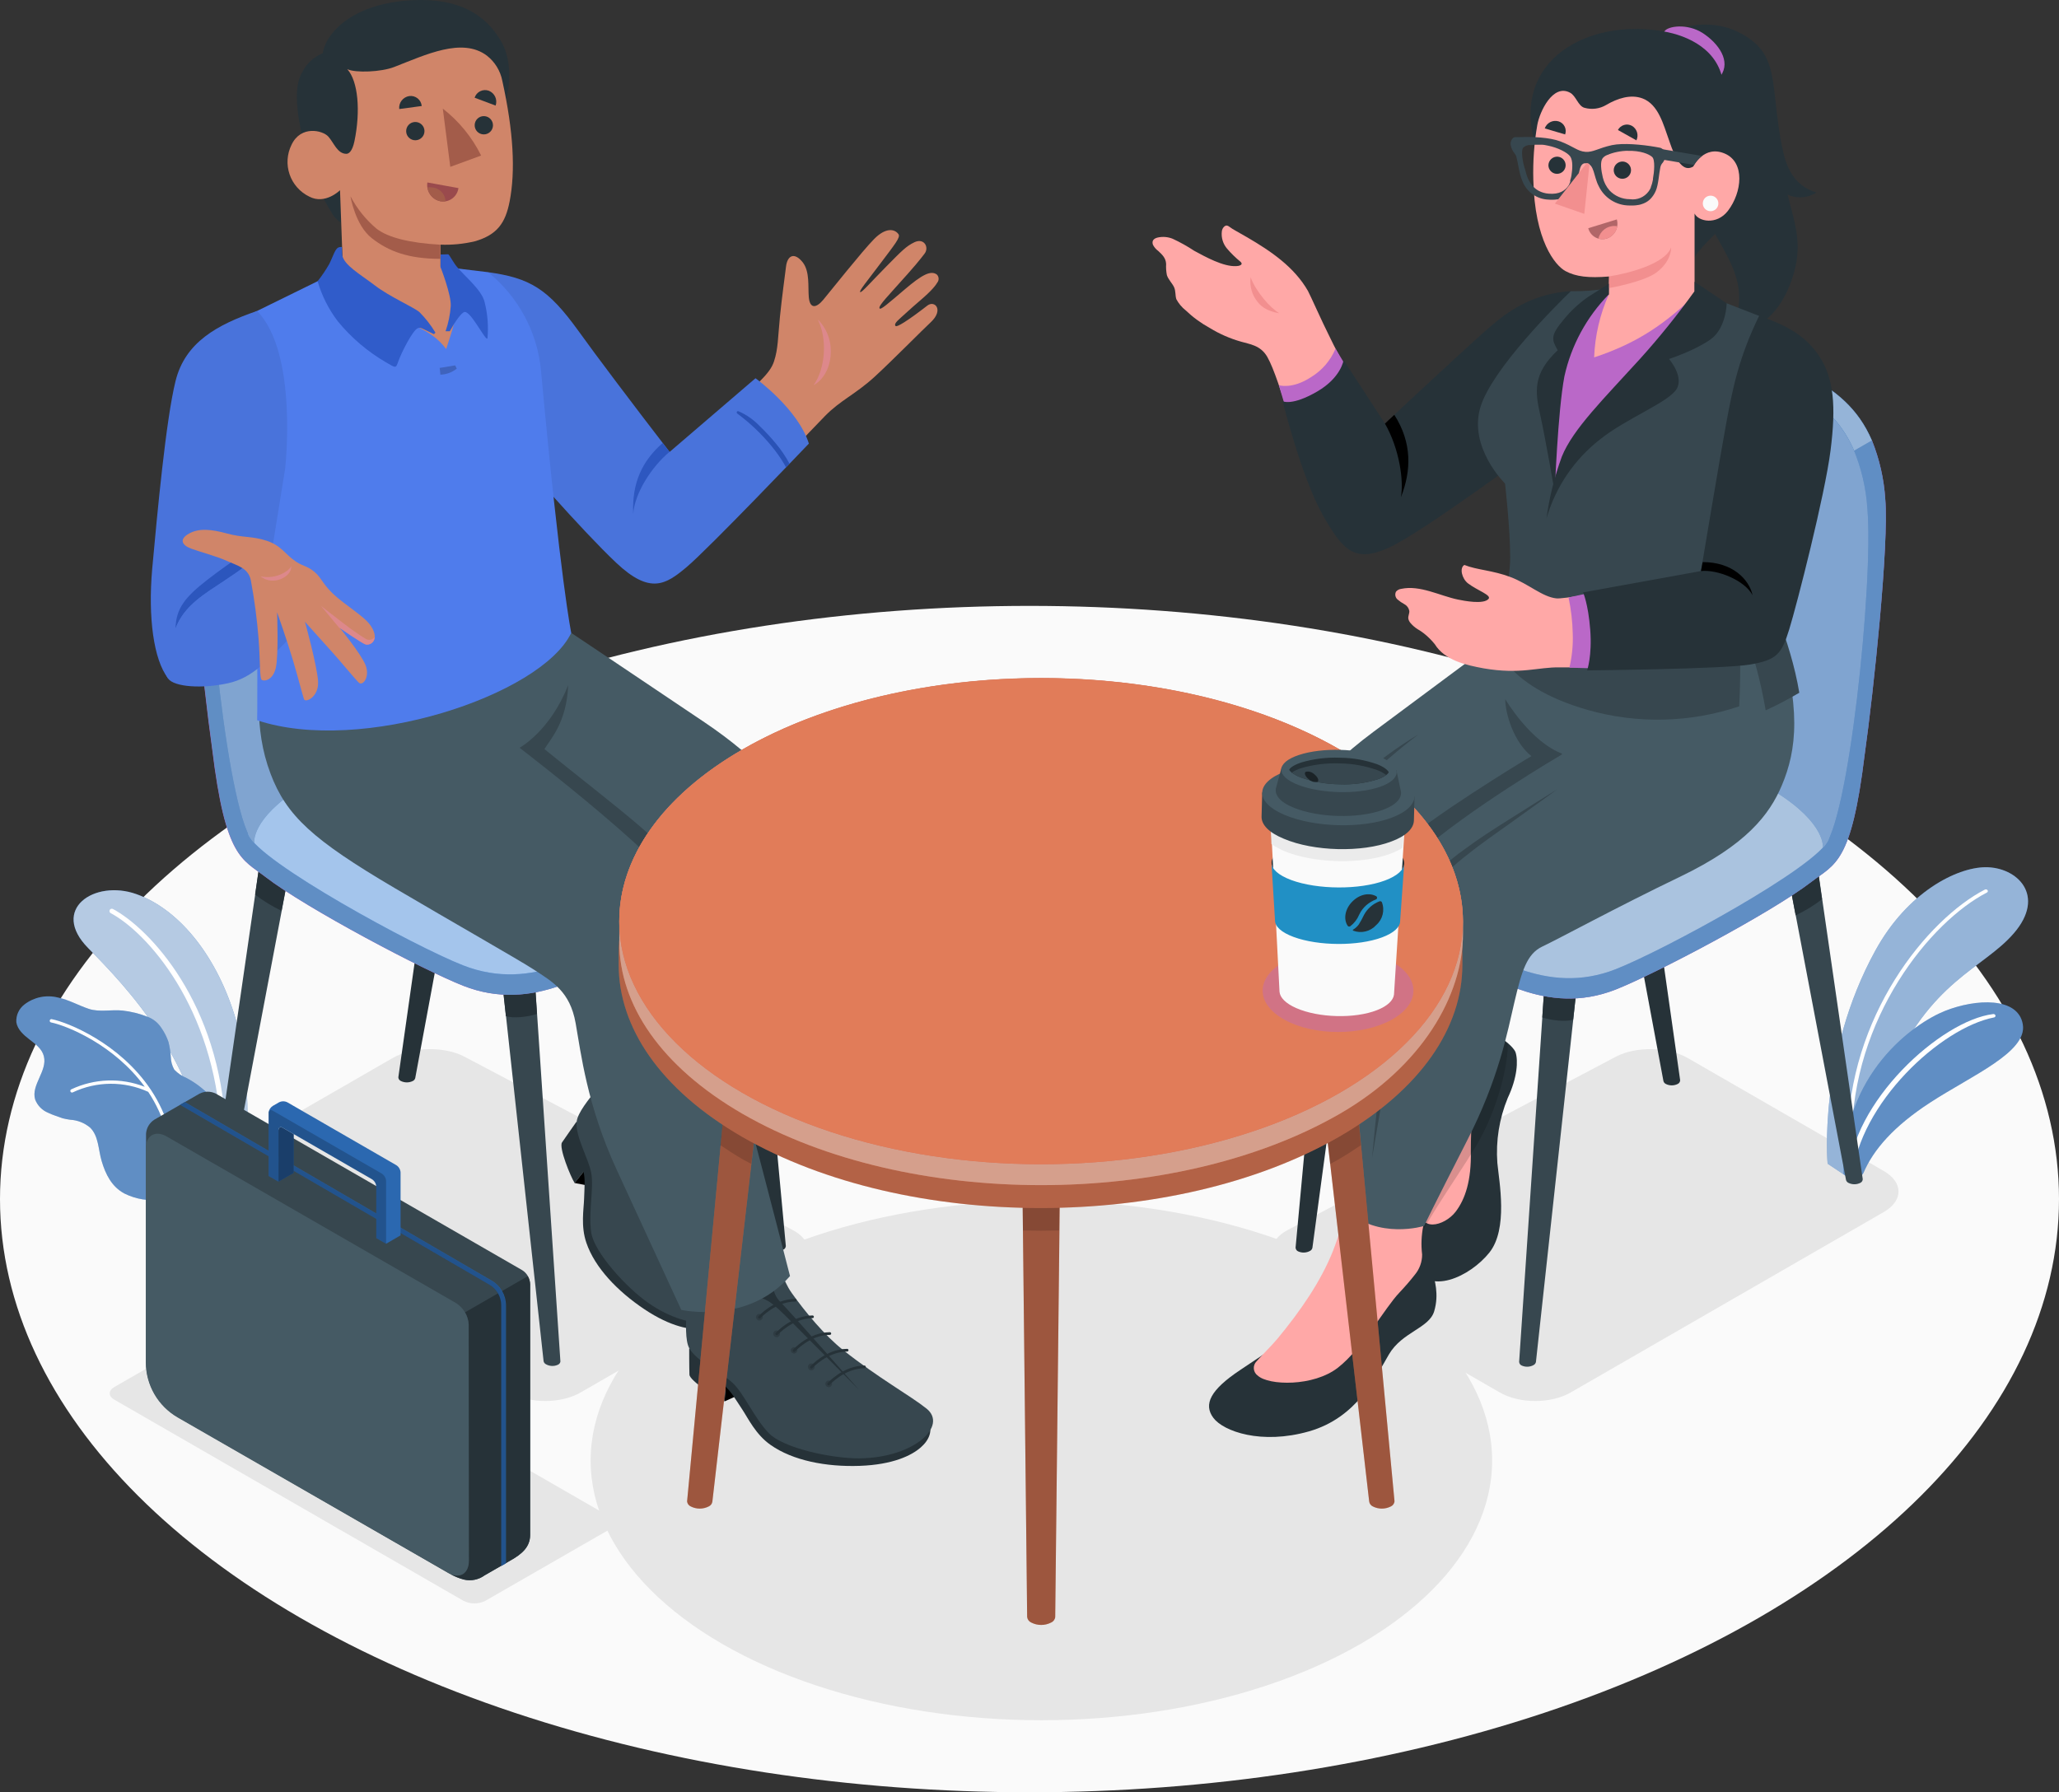<?xml version="1.0" encoding="UTF-8"?>
<svg width="224px" height="195px" viewBox="0 0 224 195" version="1.1" xmlns="http://www.w3.org/2000/svg" xmlns:xlink="http://www.w3.org/1999/xlink">
    <rect x="0" y="0" width="224" height="195" fill="#333333" stroke="none"/>
    <title>2A2FDA5E-F879-45F2-AEAB-8186598AA135</title>
    <g id="User-app" stroke="none" stroke-width="1" fill="none" fill-rule="evenodd">
        <g id="UA0.2" transform="translate(-68, -143)" fill-rule="nonzero">
            <g id="Asset-5-Copy-2" transform="translate(68, 143)">
                <ellipse id="Floor" fill="#FAFAFA" cx="112" cy="130.46" rx="112" ry="64.54"></ellipse>
                <path d="M170.894,151.491 L204.936,131.87 C207.075,130.638 207.075,128.64 204.936,127.403 L183.613,115.115 C181.473,113.883 177.967,113.819 175.786,114.973 L140.08,133.832 C137.895,134.987 137.863,136.922 140.002,138.154 L163.145,151.491 C165.284,152.742 168.754,152.742 170.894,151.491 Z" id="Shadow" fill="#E6E6E6"></path>
                <path d="M55.433,151.491 L21.387,131.87 C19.247,130.638 19.247,128.64 21.387,127.403 L42.714,115.115 C44.854,113.883 48.361,113.819 50.541,114.973 L86.247,133.832 C88.428,134.987 88.464,136.922 86.325,138.154 L63.182,151.491 C61.043,152.742 57.573,152.742 55.433,151.491 Z" id="Shadow-2" fill="#E6E6E6"></path>
                <ellipse id="Shadow-3" fill="#E6E6E6" cx="113.294" cy="158.902" rx="49.037" ry="28.259"></ellipse>
                <path d="M52.8,174.17 L66.337,166.385 C66.995,166.006 66.995,165.39 66.337,165.016 L28.345,143.127 C27.596,142.744 26.708,142.744 25.959,143.127 L12.435,150.912 C11.772,151.291 11.772,151.907 12.435,152.281 L50.409,174.161 C51.158,174.547 52.048,174.55 52.8,174.17 Z" id="Shadow-4" fill="#E6E6E6"></path>
                <g id="Plants" transform="translate(1.774, 96.857)">
                    <path d="M25.003,28.228 C25.003,28.228 25.789,20.014 23.686,13.425 C21.583,6.836 17.565,2.018 13.039,0.416 C8.512,-1.186 3.639,2.063 7.827,6.302 C12.014,10.541 19.846,18.696 20.966,30.687 L25.003,28.228 Z" id="Path" fill="#2B68B0"></path>
                    <path d="M25.003,28.228 C25.003,28.228 25.789,20.014 23.686,13.425 C21.583,6.836 17.565,2.018 13.039,0.416 C8.512,-1.186 3.639,2.063 7.827,6.302 C12.014,10.541 19.846,18.696 20.966,30.687 L25.003,28.228 Z" id="Path" fill="#FFFFFF" opacity="0.65"></path>
                    <path d="M22.493,26.343 L22.548,26.343 C22.685,26.322 22.783,26.199 22.772,26.06 C22.182,12.266 14.479,4.158 10.51,2.04 C10.45,2.008 10.38,2.001 10.315,2.021 C10.25,2.041 10.195,2.085 10.163,2.145 C10.098,2.27 10.145,2.424 10.268,2.492 C14.159,4.555 21.542,12.654 22.264,26.129 C22.278,26.246 22.375,26.337 22.493,26.343 L22.493,26.343 Z" id="Path" fill="#FFFFFF"></path>
                    <path d="M0.004,14.356 C0.123,15.159 0.8,15.748 1.444,16.245 C2.089,16.743 2.816,17.272 2.999,18.07 C3.406,19.654 1.573,21.21 2.053,22.775 C2.302,23.424 2.808,23.942 3.452,24.208 C3.964,24.459 4.517,24.614 5.052,24.815 C5.321,24.878 5.587,24.933 5.852,24.97 C6.66,25.01 7.431,25.317 8.046,25.841 C8.961,26.754 8.915,28.214 9.281,29.451 C9.715,30.938 10.396,32.261 11.749,32.992 C13.012,33.624 14.439,33.852 15.837,33.644 L20.943,30.701 C22.649,30.185 22.722,28.575 22.772,26.822 C22.753,25.132 22.111,23.508 20.971,22.259 C20.255,21.528 19.43,20.913 18.525,20.434 C18.018,20.228 17.562,19.917 17.185,19.521 C16.949,19.103 16.818,18.633 16.806,18.153 C16.775,17.598 16.691,17.048 16.554,16.51 C16.364,15.949 16.093,15.419 15.75,14.936 C15.398,14.407 14.89,14.002 14.296,13.777 C13.417,13.426 12.494,13.195 11.553,13.092 C10.355,12.964 9.052,13.293 7.895,12.91 C6.739,12.526 5.724,11.919 4.526,11.673 C3.253,11.352 1.903,11.637 0.868,12.444 C0.282,12.9 -0.042,13.615 0.004,14.356 L0.004,14.356 Z" id="Path" fill="#2B68B0"></path>
                    <path d="M0.004,14.356 C0.123,15.159 0.8,15.748 1.444,16.245 C2.089,16.743 2.816,17.272 2.999,18.07 C3.406,19.654 1.573,21.21 2.053,22.775 C2.302,23.424 2.808,23.942 3.452,24.208 C3.964,24.459 4.517,24.614 5.052,24.815 C5.321,24.878 5.587,24.933 5.852,24.97 C6.66,25.01 7.431,25.317 8.046,25.841 C8.961,26.754 8.915,28.214 9.281,29.451 C9.715,30.938 10.396,32.261 11.749,32.992 C13.012,33.624 14.439,33.852 15.837,33.644 L20.943,30.701 C22.649,30.185 22.722,28.575 22.772,26.822 C22.753,25.132 22.111,23.508 20.971,22.259 C20.255,21.528 19.43,20.913 18.525,20.434 C18.018,20.228 17.562,19.917 17.185,19.521 C16.949,19.103 16.818,18.633 16.806,18.153 C16.775,17.598 16.691,17.048 16.554,16.51 C16.364,15.949 16.093,15.419 15.75,14.936 C15.398,14.407 14.89,14.002 14.296,13.777 C13.417,13.426 12.494,13.195 11.553,13.092 C10.355,12.964 9.052,13.293 7.895,12.91 C6.739,12.526 5.724,11.919 4.526,11.673 C3.253,11.352 1.903,11.637 0.868,12.444 C0.282,12.9 -0.042,13.615 0.004,14.356 L0.004,14.356 Z" id="Path" fill="#FFFFFF" opacity="0.25"></path>
                    <path d="M14.684,21.78 C14.655,21.731 14.623,21.684 14.588,21.639 C11.224,16.66 5.673,14.393 3.854,14.028 C3.806,14.017 3.757,14.026 3.716,14.053 C3.676,14.079 3.648,14.121 3.639,14.169 C3.628,14.216 3.637,14.266 3.664,14.306 C3.691,14.347 3.733,14.375 3.781,14.383 C5.509,14.735 10.666,16.825 13.976,21.388 C11.381,20.374 8.482,20.477 5.966,21.671 C5.924,21.695 5.894,21.736 5.882,21.783 C5.87,21.83 5.877,21.88 5.902,21.922 C5.952,22.008 6.062,22.038 6.149,21.99 C8.741,20.765 11.743,20.745 14.351,21.935 C16.082,24.539 16.972,27.609 16.902,30.733 C16.899,30.828 16.971,30.908 17.066,30.915 L17.066,30.915 C17.115,30.917 17.162,30.899 17.197,30.865 C17.232,30.832 17.253,30.786 17.254,30.737 C17.33,27.56 16.434,24.436 14.684,21.78 Z" id="Path" fill="#FFFFFF"></path>
                </g>
                <g id="Plants-2" transform="translate(198.756, 94.353)">
                    <path d="M0.071,32.256 C0.071,32.256 -1.012,20.484 5.269,9.062 C8.781,2.674 14.13,0.032 17.229,0 C20.704,-0.032 23.868,3.085 20.329,7.187 C16.964,11.093 11.185,12.302 6.678,22.843 C5.27,26.052 4.27,29.425 3.701,32.882 C3.606,33.238 3.342,33.526 2.994,33.653 C2.646,33.779 2.258,33.728 1.955,33.516 L0.071,32.256 Z" id="Path" fill="#2B68B0"></path>
                    <path d="M0.071,32.256 C0.071,32.256 -1.012,20.484 5.269,9.062 C8.781,2.674 14.13,0.032 17.229,0 C20.704,-0.032 23.868,3.085 20.329,7.187 C16.964,11.093 11.185,12.302 6.678,22.843 C5.27,26.052 4.27,29.425 3.701,32.882 C3.606,33.238 3.342,33.526 2.994,33.653 C2.646,33.779 2.258,33.728 1.955,33.516 L0.071,32.256 Z" id="Path" fill="#FFFFFF" opacity="0.5"></path>
                    <path d="M2.481,29.902 C2.593,29.91 2.69,29.826 2.7,29.715 C2.7,16.354 11.295,5.909 17.398,2.756 C17.445,2.735 17.481,2.695 17.495,2.646 C17.509,2.596 17.5,2.543 17.472,2.501 C17.402,2.409 17.276,2.382 17.174,2.437 C10.984,5.631 2.266,16.208 2.266,29.715 C2.275,29.825 2.37,29.907 2.481,29.902 L2.481,29.902 Z" id="Path" fill="#FFFFFF"></path>
                    <path d="M2.27,33.698 C2.545,33.886 2.887,33.948 3.211,33.868 C3.534,33.787 3.807,33.573 3.962,33.278 C5.055,30.71 7.295,28.163 11.199,25.622 C15.739,22.66 21.806,20.123 21.307,17.107 C20.809,14.091 16.214,14.296 12.845,15.633 C9.475,16.97 1.635,22.478 1.795,33.379 L2.27,33.698 Z" id="Path" fill="#2B68B0"></path>
                    <path d="M2.27,33.698 C2.545,33.886 2.887,33.948 3.211,33.868 C3.534,33.787 3.807,33.573 3.962,33.278 C5.055,30.71 7.295,28.163 11.199,25.622 C15.739,22.66 21.806,20.123 21.307,17.107 C20.809,14.091 16.214,14.296 12.845,15.633 C9.475,16.97 1.635,22.478 1.795,33.379 L2.27,33.698 Z" id="Path" fill="#FFFFFF" opacity="0.25"></path>
                    <path d="M2.531,33.94 C2.631,33.948 2.722,33.882 2.746,33.785 C3.477,25.686 12.401,17.463 18.171,16.345 C18.224,16.339 18.272,16.31 18.302,16.267 C18.333,16.223 18.343,16.169 18.331,16.117 C18.289,16.012 18.176,15.954 18.066,15.98 C12.397,16.678 2.627,25.562 2.321,33.721 C2.312,33.827 2.389,33.921 2.494,33.936 L2.531,33.94 Z" id="Path" fill="#FFFFFF"></path>
                </g>
                <g id="Character" transform="translate(125.383, 2.673)">
                    <g id="Chair" transform="translate(15.561, 34.651)">
                        <path d="M0,98.448 L3.918,56.148 L7.553,55.966 L1.833,98.443 L1.833,98.443 C1.802,98.58 1.714,98.698 1.591,98.767 C1.193,98.992 0.711,99.016 0.293,98.831 C0.133,98.766 0.024,98.618 0.009,98.448 L0,98.448 Z" id="Path" fill="#263238"></path>
                        <path d="M3.918,56.148 L7.553,55.966 L6.483,62.993 C5.739,62.722 5.019,62.391 4.329,62.003 C3.936,61.828 3.603,61.542 3.369,61.181 L3.918,56.148 Z" id="Path" fill="#263238"></path>
                        <path d="M52.224,50.741 L55.881,50.741 L61.706,90.973 L61.706,90.973 C61.7,91.144 61.599,91.297 61.445,91.37 C61.037,91.575 60.555,91.575 60.147,91.37 C60.019,91.309 59.924,91.196 59.886,91.06 L59.886,91.06 L52.224,50.741 Z" id="Path" fill="#37474F"></path>
                        <path d="M55.863,50.741 L57.276,60.511 C56.387,61.199 55.424,61.787 54.404,62.263 L52.224,50.741 L55.863,50.741 Z" id="Path" fill="#263238"></path>
                        <path d="M24.322,110.868 L27.211,67.948 L30.846,67.761 L26.151,110.864 L26.151,110.864 C26.12,111.001 26.031,111.119 25.908,111.188 C25.512,111.413 25.032,111.437 24.615,111.252 C24.454,111.188 24.342,111.04 24.327,110.868 L24.322,110.868 Z" id="Path" fill="#37474F"></path>
                        <path d="M26.841,73.374 L27.207,67.948 L30.841,67.761 L30.201,73.62 C29.397,73.867 27.902,73.716 26.841,73.374 Z" id="Path" fill="#263238"></path>
                        <path d="M32.359,39.187 L36.017,39.187 L41.841,80.209 L41.841,80.209 C41.836,80.382 41.734,80.538 41.576,80.611 C41.169,80.816 40.689,80.816 40.282,80.611 C40.154,80.548 40.059,80.433 40.022,80.296 L40.022,80.296 L32.359,39.187 Z" id="Path" fill="#263238"></path>
                        <g id="Chair-2" transform="translate(2.341, 0)">
                            <path d="M60.362,10.586 C61.184,12.625 61.675,14.781 61.815,16.975 C62.227,21.866 60.572,37.7 59.575,44.777 L59.575,44.777 C58.135,56.609 56.375,56.641 53.796,58.608 C49.38,62.016 36.68,68.692 32.483,70.339 C24.88,73.328 18.662,68.719 14.026,66.438 C9.778,64.292 5.677,61.867 1.751,59.178 C0.594,58.339 -0.004,57.485 0.005,56.591 C0.005,56.24 0.005,54.766 0.005,54.41 C0.005,53.269 1.015,52.042 3.146,50.668 C7.073,48.122 21.264,39.858 26.763,36.819 C26.767,36.796 26.786,36.777 26.809,36.774 C31.043,34.209 33.589,16.778 36.52,7.506 C36.584,7.31 36.643,7.114 36.712,6.931 C36.78,6.749 36.812,6.639 36.863,6.498 C37.045,5.996 37.237,5.535 37.439,5.129" id="Path" fill="#BA68C8"></path>
                            <path d="M0.005,54.391 C0.005,53.251 1.015,52.023 3.146,50.65 C7.073,48.104 21.264,39.84 26.763,36.801 C26.767,36.777 26.786,36.759 26.809,36.755 C31.043,34.191 33.589,16.76 36.52,7.488 C36.694,6.909 36.899,6.339 37.132,5.781 L37.187,5.658 L37.356,5.279 L37.439,5.092 L37.439,5.092 C37.901,4.034 38.566,3.077 39.395,2.272 C39.682,2.006 40.003,1.781 40.351,1.602 C40.808,1.332 41.828,0.776 42.079,0.63 C44.955,-1.086 48.722,0.977 53.422,3.546 C56.343,5.143 58.839,7.045 60.357,10.586 L60.357,10.586 C61.18,12.625 61.67,14.781 61.811,16.975 C62.227,21.866 60.567,37.7 59.571,44.777 L59.571,44.777 C58.131,56.609 56.37,56.641 53.792,58.608 C49.376,62.016 36.675,68.692 32.478,70.339 C24.875,73.328 18.658,68.719 14.022,66.438 C9.774,64.292 5.673,61.867 1.747,59.178 C0.59,58.339 -0.009,57.485 0,56.591 C0.014,56.217 0.005,54.77 0.005,54.391 Z" id="Path" fill="#2B68B0"></path>
                            <path d="M0.005,54.391 C0.005,53.251 1.015,52.023 3.146,50.65 C7.073,48.104 21.264,39.84 26.763,36.801 C26.767,36.777 26.786,36.759 26.809,36.755 C31.043,34.191 33.589,16.76 36.52,7.488 C36.694,6.909 36.899,6.339 37.132,5.781 L37.187,5.658 L37.356,5.279 L37.439,5.092 L37.439,5.092 C37.901,4.034 38.566,3.077 39.395,2.272 C39.682,2.006 40.003,1.781 40.351,1.602 C40.808,1.332 41.828,0.776 42.079,0.63 C44.955,-1.086 48.722,0.977 53.422,3.546 C56.343,5.143 58.839,7.045 60.357,10.586 L60.357,10.586 C61.18,12.625 61.67,14.781 61.811,16.975 C62.227,21.866 60.567,37.7 59.571,44.777 L59.571,44.777 C58.131,56.609 56.37,56.641 53.792,58.608 C49.376,62.016 36.675,68.692 32.478,70.339 C24.875,73.328 18.658,68.719 14.022,66.438 C9.774,64.292 5.673,61.867 1.747,59.178 C0.59,58.339 -0.009,57.485 0,56.591 C0.014,56.217 0.005,54.77 0.005,54.391 Z" id="Path" fill="#FFFFFF" opacity="0.25"></path>
                            <path d="M14.036,64.225 C9.786,62.078 5.684,59.653 1.756,56.965 C-0.878,55.053 -0.635,53.1 3.127,50.654 C8.376,47.255 29.772,35.14 29.772,35.14 C29.772,35.14 56.818,51.07 55.653,54.013 C54.487,56.956 37.759,66.055 32.487,68.126 C24.88,71.11 18.667,66.506 14.036,64.225 Z" id="Path" fill="#2B68B0"></path>
                            <path d="M14.036,64.225 C9.786,62.078 5.684,59.653 1.756,56.965 C-0.878,55.053 -0.635,53.1 3.127,50.654 C8.376,47.255 29.772,35.14 29.772,35.14 C29.772,35.14 56.818,51.07 55.653,54.013 C54.487,56.956 37.759,66.055 32.487,68.126 C24.88,71.11 18.667,66.506 14.036,64.225 Z" id="Path" fill="#FFFFFF" opacity="0.6"></path>
                            <path d="M40.355,1.606 C43.204,0.114 46.902,2.14 51.474,4.654 C54.409,6.256 56.905,8.159 58.423,11.713 L60.357,10.6 C58.839,7.059 56.343,5.156 53.422,3.559 C48.731,1.004 44.959,-1.081 42.084,0.634 C41.832,0.78 40.831,1.337 40.355,1.606 Z" id="Path" fill="#2B68B0"></path>
                            <path d="M40.355,1.606 C43.204,0.114 46.902,2.14 51.474,4.654 C54.409,6.256 56.905,8.159 58.423,11.713 L60.357,10.6 C58.839,7.059 56.343,5.156 53.422,3.559 C48.731,1.004 44.959,-1.081 42.084,0.634 C41.832,0.78 40.831,1.337 40.355,1.606 Z" id="Path" fill="#FFFFFF" opacity="0.5"></path>
                            <path d="M26.809,36.76 C26.809,36.76 29.552,37.672 39.409,42.487 C43.446,44.467 46.102,46.461 49.883,48.838 C55.451,52.334 55.026,54.93 55.026,54.93 C57.792,52.648 60.549,26.096 59.872,18.065 C59.73,15.763 59.194,13.502 58.286,11.38 C58.213,11.225 58.135,11.065 58.057,10.924 C57.98,10.782 57.952,10.709 57.893,10.609 C57.869,10.557 57.841,10.507 57.811,10.459 C57.598,10.075 57.365,9.703 57.111,9.345 C57.052,9.254 56.988,9.167 56.928,9.085 C56.869,9.003 56.8,8.912 56.732,8.83 C56.663,8.747 56.604,8.665 56.535,8.583 C56.466,8.501 56.425,8.451 56.366,8.387 C56.054,8.021 55.72,7.675 55.365,7.351 C55.282,7.266 55.195,7.185 55.104,7.109 C54.547,6.624 53.958,6.177 53.339,5.772 C53.248,5.708 53.152,5.645 53.056,5.59 C52.96,5.535 52.8,5.421 52.672,5.343 L52.347,5.152 C52.059,4.983 51.771,4.819 51.479,4.659 C47.981,2.747 44.996,1.109 42.509,1.109 C41.361,1.104 40.254,1.526 39.4,2.291 C37.571,3.906 36.584,7.31 36.52,7.506 C33.589,16.765 31.043,34.195 26.809,36.76 Z" id="Path" fill="#2B68B0"></path>
                            <path d="M26.809,36.76 C26.809,36.76 29.552,37.672 39.409,42.487 C43.446,44.467 46.102,46.461 49.883,48.838 C55.451,52.334 55.026,54.93 55.026,54.93 C57.792,52.648 60.549,26.096 59.872,18.065 C59.73,15.763 59.194,13.502 58.286,11.38 C58.213,11.225 58.135,11.065 58.057,10.924 C57.98,10.782 57.952,10.709 57.893,10.609 C57.869,10.557 57.841,10.507 57.811,10.459 C57.598,10.075 57.365,9.703 57.111,9.345 C57.052,9.254 56.988,9.167 56.928,9.085 C56.869,9.003 56.8,8.912 56.732,8.83 C56.663,8.747 56.604,8.665 56.535,8.583 C56.466,8.501 56.425,8.451 56.366,8.387 C56.054,8.021 55.72,7.675 55.365,7.351 C55.282,7.266 55.195,7.185 55.104,7.109 C54.547,6.624 53.958,6.177 53.339,5.772 C53.248,5.708 53.152,5.645 53.056,5.59 C52.96,5.535 52.8,5.421 52.672,5.343 L52.347,5.152 C52.059,4.983 51.771,4.819 51.479,4.659 C47.981,2.747 44.996,1.109 42.509,1.109 C41.361,1.104 40.254,1.526 39.4,2.291 C37.571,3.906 36.584,7.31 36.52,7.506 C33.589,16.765 31.043,34.195 26.809,36.76 Z" id="Path" fill="#FFFFFF" opacity="0.4"></path>
                        </g>
                    </g>
                    <g id="Bottom" transform="translate(6.149, 63.809)">
                        <path d="M28.294,45.64 C30.895,45.279 33.135,47.351 33.35,48.017 C33.638,48.929 33.547,50.755 32.495,52.981 C31.574,55.218 31.187,57.638 31.366,60.05 C31.562,62.103 32.559,67.223 30.493,69.805 C28.426,72.388 23.818,74.647 22.167,71.124 C21.628,69.974 22.693,65.972 23.169,63.052 C24.106,57.239 24.828,51.462 24.828,51.462 L28.294,45.64 Z" id="Path" fill="#263238"></path>
                        <path d="M29.126,50.271 C28.696,53.094 28.481,55.944 28.481,58.799 C28.545,61.92 27.891,63.969 26.817,65.366 C25.633,66.903 22.657,67.77 23,64.558 C23.237,62.322 24.828,51.462 24.828,51.462 L29.126,50.271 Z" id="Path" fill="#FFA8A7"></path>
                        <path d="M32.481,46.995 C32.605,48.911 31.567,54.013 28.998,58.293 C26.456,62.486 22.734,67.419 22.03,70.412 C21.957,69.043 22.529,66.525 22.945,64.289 L22.972,64.138 L23.041,63.75 C23.041,63.695 23.064,63.636 23.073,63.577 C23.105,63.408 23.132,63.248 23.155,63.084 L23.155,63.052 C23.448,61.227 23.722,59.424 23.955,57.791 C24.142,56.481 24.312,55.29 24.444,54.3 C24.508,53.807 24.568,53.36 24.618,52.981 C24.645,52.79 24.668,52.616 24.687,52.457 C24.769,51.822 24.815,51.462 24.815,51.462 L28.28,45.64 C28.448,45.617 28.618,45.604 28.787,45.598 C30.146,45.613 31.454,46.108 32.481,46.995 L32.481,46.995 Z" id="Path" fill="#000000" opacity="0.15"></path>
                        <path d="M17.897,13.132 C26.195,6.981 35.549,0 35.549,0 L62.111,1.602 L35.942,21.127 L24.668,28.747 C24.668,28.747 22.515,28.578 23.836,31.941 C24.252,33.004 24.888,35.135 25.555,37.554 L20.325,51.941 C20.325,51.941 17.015,47.136 13.394,37.841 C9.737,28.423 9.508,25.316 9.883,23.445 C10.395,20.999 11.136,18.165 17.897,13.132 Z" id="Path" fill="#455A64"></path>
                        <path d="M22.771,13.424 C20.636,15.053 18.599,16.807 16.672,18.677 C15.715,19.593 14.831,20.583 14.03,21.638 C13.647,22.12 13.361,22.672 13.188,23.262 C13.057,23.902 12.973,24.55 12.937,25.202 C12.89,26.512 12.991,27.824 13.239,29.112 C13.463,30.417 13.783,31.713 14.126,33.004 C14.834,35.601 15.497,38.206 16.151,40.821 C15.168,38.311 14.286,35.765 13.467,33.201 C13.041,31.91 12.692,30.595 12.42,29.263 C12.133,27.914 12.021,26.534 12.087,25.156 C12.132,24.465 12.228,23.779 12.375,23.103 C12.583,22.399 12.933,21.745 13.403,21.182 C14.256,20.11 15.206,19.12 16.242,18.225 C18.267,16.429 20.452,14.822 22.771,13.424 L22.771,13.424 Z" id="Path" fill="#37474F"></path>
                        <path d="M38.562,15.569 L36.372,17.093 C31.165,20.771 22.369,27.894 21.386,31.015 C20.773,32.95 18.455,38.576 17.184,45.877 C17.184,45.877 17.349,41.04 17.532,36.294 C17.783,29.66 18.985,27.793 21.143,25.343 C23.224,22.989 34.301,16.217 35.074,15.784 C33.163,14.273 32.221,11.161 32.225,9.587 C32.225,9.592 35.032,14.351 38.562,15.569 Z" id="Path" fill="#37474F"></path>
                        <path d="M23.141,69.217 C23.818,69.171 23.864,70.33 24.275,71.795 C24.54,72.744 25.048,74.327 24.494,76.185 C23.941,78.042 21.006,78.42 19.566,80.884 C18.126,83.348 16.064,87.766 10.88,89.249 C5.695,90.731 1.558,89.249 0.465,87.775 C-0.628,86.301 0.15,84.731 3.386,82.577 C6.82,80.296 7.789,79.62 7.789,79.62 L23.141,69.217 Z" id="Path" fill="#263238"></path>
                        <path d="M16.105,60.497 C16.105,60.497 14.798,66.31 13.481,69.623 C12.164,72.936 9.929,76.18 7.414,79.205 C6.87,79.867 5.618,81.099 5.169,81.633 C4.954,81.846 4.845,82.145 4.873,82.446 C4.9,82.748 5.061,83.022 5.311,83.193 C6.486,84.266 11.355,84.412 14.039,82.308 C16.722,80.205 19.1,75.838 20.709,74.154 C21.303,73.524 21.866,72.881 22.396,72.201 C22.907,71.585 23.185,70.81 23.182,70.011 C23.056,68.964 23.101,67.904 23.315,66.871 C23.649,65.156 24.005,64.485 24.504,62.806 L16.105,60.497 Z" id="Path" fill="#FFA8A7"></path>
                        <path d="M61.636,1.57 C64.543,10.427 63.922,15.181 62.308,18.982 C60.968,22.149 58.463,25.434 51.235,28.911 C44.377,32.206 37.977,35.697 36.271,36.495 C34.566,37.294 34.018,39.178 33.227,42.532 C32.477,45.726 31.54,50.873 28.06,57.64 C24.403,64.791 23.393,66.903 23.393,66.903 C23.393,66.903 18.414,68.446 14.825,65.101 C14.825,65.101 18.094,37.723 18.903,33.306 C19.443,30.331 20.238,28.692 22.62,26.552 C28.161,21.588 38.393,15.601 38.393,15.601 C38.393,15.601 37.629,6.571 39.399,1.597 L61.636,1.57 Z" id="Path" fill="#455A64"></path>
                        <path d="M17.733,59.525 C18.089,55.543 18.531,51.568 19.059,47.602 C19.589,43.641 20.16,39.685 20.951,35.738 C21.052,35.245 21.171,34.752 21.29,34.259 L21.509,33.516 L21.779,32.785 C22.176,31.828 22.698,30.927 23.333,30.107 C24.611,28.52 26.104,27.118 27.768,25.941 C29.382,24.736 31.082,23.659 32.769,22.596 C34.456,21.533 36.153,20.456 37.867,19.402 C36.258,20.593 34.621,21.743 32.998,22.916 C31.375,24.088 29.729,25.197 28.175,26.452 C26.605,27.634 25.196,29.015 23.982,30.559 C23.407,31.331 22.931,32.173 22.565,33.064 L22.318,33.744 L22.117,34.437 C22.007,34.916 21.893,35.396 21.797,35.879 C21.386,37.823 21.052,39.79 20.718,41.756 L19.731,47.661 C19.091,51.631 18.425,55.585 17.733,59.525 Z" id="Path" fill="#37474F"></path>
                    </g>
                    <g id="Top">
                        <path d="M0.543,23.175 C1.092,23.048 1.667,23.093 2.189,23.303 C3.006,23.682 3.793,24.121 4.543,24.617 C5.75,25.27 7.689,26.346 9.083,26.283 C9.367,26.283 9.952,26.155 9.568,25.803 C9.043,25.374 8.556,24.899 8.114,24.384 C7.664,23.86 7.457,23.171 7.543,22.486 C7.568,22.281 7.669,22.092 7.826,21.957 C8.059,21.783 8.224,21.893 8.407,22.03 C8.605,22.175 8.812,22.306 9.028,22.422 L10.34,23.171 C12.873,24.654 15.411,26.365 16.91,28.979 C17.125,29.358 18.437,32.324 19.283,33.999 C19.969,35.523 25.185,45.078 25.185,45.078 L34.48,36.034 C36.56,33.958 38.64,32.032 40.487,31.325 C41.808,30.814 43.637,30.138 43.637,30.138 L40.245,46.027 C40.245,46.027 30.424,53.401 29.021,54.414 C26.941,55.915 22.785,58.352 20.723,55.805 C17.925,52.356 16.563,47.382 15.237,43.586 C13.911,39.789 13.234,37.48 12.494,36.171 C11.753,34.861 10.514,34.774 9.65,34.505 C8.45,34.169 7.302,33.668 6.24,33.018 C5.282,32.493 4.396,31.846 3.606,31.092 C3.189,30.761 2.843,30.348 2.591,29.878 C2.459,29.463 2.536,29.002 2.349,28.582 C2.162,28.163 1.718,27.747 1.563,27.259 C1.485,26.861 1.457,26.455 1.48,26.05 C1.453,25.407 1.06,25.032 0.612,24.622 C0.374,24.446 0.18,24.218 0.045,23.955 C-0.115,23.49 0.177,23.271 0.543,23.175 Z" id="Path" fill="#FFA8A7"></path>
                        <path d="M21.203,37.421 L19.909,35.263 C19.373,36.545 18.445,37.626 17.258,38.352 C15.164,39.721 13.746,39.237 13.746,39.237 L14.515,41.833 C14.515,41.833 16.096,42.418 18.597,40.77 C21.098,39.123 21.203,37.421 21.203,37.421 Z" id="Path" fill="#BA68C8"></path>
                        <path d="M45.516,29.002 C41.694,29.258 39.166,30.827 36.99,32.653 C34.813,34.478 25.286,43.412 25.286,43.412 L20.787,36.504 C20.787,36.504 20.526,38.411 17.911,39.926 C15.168,41.523 14.153,40.98 14.153,40.98 C14.153,40.98 16.202,49.194 18.455,53.232 C20.709,57.27 21.999,58.584 25.679,56.928 C29.359,55.272 41.945,45.904 41.945,45.904 L45.516,29.002 Z" id="Path" fill="#263238"></path>
                        <path d="M10.674,27.492 C11.255,29.08 12.86,30.882 13.788,31.402 C13.788,31.402 12.265,31.247 11.47,30.221 C10.829,29.465 10.54,28.473 10.674,27.492 L10.674,27.492 Z" id="Path" fill="#F28F8F"></path>
                        <path d="M25.286,43.412 C26.858,46.15 27.352,49.636 27.023,51.425 C28.166,48.541 28.248,45.493 26.305,42.459 L25.286,43.412 Z" id="Path" fill="#000000"></path>
                        <g id="Top-2" transform="translate(35.404, 0)">
                            <path d="M20.806,0.976 C23.066,-0.22 25.748,-0.322 28.093,0.698 C31.261,2.231 31.897,3.965 32.29,7.638 C32.88,13.146 33.314,14.802 34.009,16.039 C34.608,17.129 35.621,17.933 36.821,18.27 C35.887,18.883 34.703,18.971 33.689,18.503 C34.329,21.14 35.179,23.349 34.58,26.178 C34.178,28.085 33.259,30.257 31.837,31.653 C30.635,32.849 28.866,33.26 27.394,33.962 C28.331,31.767 28.806,29.714 28.029,27.309 C27.174,24.654 25.286,22.431 24.417,19.757 C23.188,16.061 21.798,12.233 21.359,8.35 C20.993,5.083 20.856,3.226 20.806,0.976 Z" id="Path" fill="#263238"></path>
                            <path d="M20.289,0.743 C20.623,0.164 22.771,-0.169 24.468,0.935 C26.164,2.039 27.563,3.983 26.397,5.594 C25.286,7.109 18.035,2.988 20.289,0.743 Z" id="Path" fill="#BA68C8"></path>
                            <path d="M27.06,30.325 C30.26,31.58 30.594,31.694 30.594,31.694 C31.261,33.437 34.224,38.233 33.442,42.915 C32.66,47.597 30.242,57.517 30.768,59.465 C31.293,61.413 33.995,66.848 34.96,72.698 C33.774,73.399 32.554,74.038 31.302,74.614 C31.302,74.614 30.219,67.838 28.422,65.438 C28.571,68.349 28.571,71.265 28.422,74.176 C23.095,75.969 17.348,76.106 11.941,74.569 C2.573,71.886 1.883,67.108 1.883,67.108 C1.883,67.108 3.51,61.076 3.51,57.982 C3.51,54.888 2.948,49.937 2.948,49.937 C2.948,49.937 -1.075,46 0.278,41.596 C1.563,37.43 8.613,30.444 10.103,29.011 C11.49,29.036 12.875,28.926 14.24,28.683 L27.06,30.325 Z" id="Path" fill="#37474F"></path>
                            <path d="M23.823,30.047 C23.366,32.329 22.451,32.885 19.859,35.724 C17.267,38.562 9.157,46.301 8.43,49.659 C7.941,46.78 7.282,42.919 8.041,39.552 C8.8,36.184 10.656,31.708 13.541,29.427 L23.567,29.002 L23.823,30.047 Z" id="Path" fill="#BA68C8"></path>
                            <g id="Head" transform="translate(3.548, 0.477)">
                                <g id="Head-2" transform="translate(2.174, 0)">
                                    <path d="M0.43,12.294 C-1.993,3.382 6.241,-1.176 14.434,0.261 C17.131,0.718 20.615,2.274 20.985,6.111 C24.551,7.225 26.266,11.988 24.062,17.062 C22.467,20.749 19.275,22.588 17.831,24.852 L0.43,12.294 Z" id="Path" fill="#263238"></path>
                                    <path d="M21.15,13.567 C18.864,12.572 17.707,14.963 17.707,14.963 C16.217,15.876 15.357,12.91 15.033,12.011 C14.461,10.441 13.922,8.21 12.18,7.558 C10.886,7.074 9.437,7.558 8.239,8.265 C7.526,8.69 6.67,8.803 5.871,8.58 C5.162,8.384 4.957,7.279 4.294,6.932 C2.433,5.933 0.988,8.99 0.732,10.46 C0.392,12.418 0.249,14.405 0.302,16.392 C0.44,23.031 2.671,25.732 3.8,26.344 C4.929,26.955 6.323,27.115 8.545,26.932 L8.513,28.89 C7.548,31.049 7.007,33.372 6.918,35.734 C11.819,34.124 14.781,31.911 17.844,28.995 L17.844,20.083 C18.265,20.955 20.24,21.365 21.461,19.805 C23.029,17.765 23.344,14.525 21.15,13.567 Z" id="Path" fill="#FFA8A7"></path>
                                    <path d="M9.387,20.722 L6.278,21.68 C6.386,22.099 6.661,22.456 7.039,22.669 C7.417,22.881 7.865,22.931 8.28,22.807 C9.15,22.522 9.639,21.601 9.387,20.722 Z" id="Path" fill="#B16668"></path>
                                    <path d="M9.181,21.434 C8.331,21.406 7.579,21.978 7.38,22.803 C7.677,22.895 7.996,22.895 8.294,22.803 C8.9,22.61 9.343,22.089 9.437,21.461 C9.352,21.447 9.267,21.438 9.181,21.434 Z" id="Path" fill="#F28F8F"></path>
                                    <path d="M8.545,26.923 C10.703,26.59 14.64,25.554 15.293,23.77 C15.293,23.77 15.394,25.207 13.725,26.476 C12.331,27.535 8.527,28.196 8.527,28.196 L8.545,26.923 Z" id="Path" fill="#F28F8F"></path>
                                </g>
                                <path d="M3.72,10.82 L5.938,11.477 C6.039,11.191 6.018,10.876 5.88,10.606 C5.742,10.336 5.498,10.134 5.206,10.049 C4.585,9.873 3.933,10.211 3.72,10.82 L3.72,10.82 Z" id="Path" fill="#263238"></path>
                                <path d="M13.691,12.121 L11.68,10.994 C11.819,10.73 12.057,10.534 12.343,10.448 C12.628,10.362 12.936,10.394 13.198,10.537 C13.752,10.855 13.968,11.545 13.691,12.121 L13.691,12.121 Z" id="Path" fill="#263238"></path>
                                <path d="M4.118,14.808 C4.107,15.318 4.507,15.742 5.017,15.763 C5.528,15.783 5.96,15.393 5.991,14.884 C6.021,14.375 5.638,13.936 5.128,13.896 C4.873,13.881 4.622,13.969 4.432,14.141 C4.242,14.312 4.129,14.553 4.118,14.808 Z" id="Path" fill="#263238"></path>
                                <path d="M11.223,15.338 C11.209,15.85 11.61,16.279 12.123,16.301 C12.637,16.323 13.073,15.931 13.104,15.419 C13.135,14.907 12.75,14.465 12.238,14.425 C11.981,14.409 11.729,14.497 11.538,14.668 C11.347,14.84 11.233,15.081 11.223,15.338 Z" id="Path" fill="#263238"></path>
                                <path d="M0.004,12.586 C0.063,12.95 0.221,13.291 0.461,13.572 C0.546,13.676 0.607,13.797 0.639,13.928 C0.813,14.594 0.968,15.849 1.293,16.565 C1.751,17.741 2.869,18.529 4.132,18.568 C4.45,18.597 4.771,18.588 5.087,18.541 L5.161,18.541 C5.431,18.496 5.692,18.406 5.933,18.276 L5.979,18.276 L6.047,18.235 L6.13,18.185 L6.203,18.13 L6.29,18.066 L6.367,17.998 C6.418,17.952 6.468,17.907 6.514,17.856 C6.772,17.575 6.979,17.251 7.126,16.898 C7.515,15.986 7.392,14.731 8.041,14.617 L8.21,14.617 C9.124,14.676 9.037,16.063 9.581,17.081 C10.187,18.371 11.482,19.199 12.91,19.207 L13.166,19.207 L13.367,19.207 C13.52,19.203 13.673,19.188 13.824,19.161 L13.97,19.139 L14.112,19.107 L14.204,19.079 C14.389,19.028 14.567,18.955 14.734,18.86 L14.908,18.751 C15.018,18.676 15.12,18.59 15.214,18.495 C15.46,18.242 15.657,17.945 15.795,17.619 C16.092,16.948 16.151,15.703 16.293,15.064 C16.316,14.932 16.366,14.806 16.439,14.694 C16.675,14.443 16.824,14.123 16.864,13.782 C16.88,13.409 16.655,13.067 16.307,12.933 L15.822,12.842 C14.263,12.572 12.238,12.385 11.031,12.641 C9.517,12.974 9.001,13.43 8.15,13.371 C7.3,13.312 6.838,12.778 5.407,12.23 C4.255,11.797 2.363,11.705 0.918,11.774 L0.461,11.774 C0.223,11.806 -0.033,12.166 0.004,12.586 Z M10.011,14.074 C10.126,13.931 10.273,13.818 10.441,13.745 L10.519,13.704 L10.56,13.704 L10.77,13.613 L10.967,13.544 C11.179,13.474 11.396,13.418 11.616,13.376 L11.872,13.33 C12.091,13.294 12.313,13.271 12.535,13.261 L12.695,13.261 C14.153,13.22 15.072,13.617 15.41,13.932 C15.749,14.247 15.621,15.598 15.493,16.278 C15.495,16.294 15.495,16.311 15.493,16.328 C15.495,16.344 15.495,16.361 15.493,16.378 C15.478,16.47 15.458,16.562 15.433,16.652 L15.392,16.821 C15.392,16.821 15.392,16.821 15.392,16.821 C15.365,16.912 15.337,17.003 15.301,17.099 L15.301,17.099 L15.26,17.195 C15.261,17.215 15.261,17.234 15.26,17.254 L15.228,17.318 L15.191,17.396 C15.177,17.426 15.16,17.455 15.141,17.482 C15.124,17.515 15.106,17.547 15.086,17.578 C15.066,17.61 15.045,17.64 15.022,17.669 C14.556,18.308 13.775,18.636 12.992,18.523 C12.149,18.527 11.343,18.182 10.766,17.569 L10.766,17.569 C10.41,17.162 10.159,16.675 10.034,16.15 C9.851,15.37 9.732,14.475 10.011,14.074 L10.011,14.074 Z M1.398,12.892 C1.502,12.803 1.621,12.734 1.75,12.686 L1.777,12.686 L1.937,12.632 L2.033,12.632 L2.111,12.632 L2.166,12.632 L2.189,12.632 L2.267,12.632 C2.367,12.632 2.481,12.604 2.6,12.595 L2.783,12.595 L2.993,12.595 L3.227,12.595 L3.313,12.595 L3.391,12.595 C3.602,12.595 3.848,12.65 4.068,12.696 C5.11,12.901 6.207,13.444 6.5,13.887 C6.793,14.329 6.742,15.214 6.619,15.967 C6.59,16.138 6.547,16.306 6.491,16.469 C6.493,16.483 6.493,16.497 6.491,16.51 C6.488,16.527 6.488,16.544 6.491,16.561 L6.491,16.592 C6.491,16.615 6.491,16.634 6.491,16.652 L6.436,16.775 L6.381,16.88 C6.382,16.892 6.382,16.904 6.381,16.916 L6.34,16.989 L6.299,17.049 C6.299,17.049 6.299,17.049 6.299,17.049 C5.942,17.583 5.302,18.025 4.141,17.92 C3.757,17.893 3.382,17.784 3.044,17.601 C1.997,17.017 1.713,15.844 1.585,15.297 C1.316,14.539 1.092,13.175 1.398,12.892 Z" id="Shape" fill="#37474F"></path>
                                <path d="M16.398,13.065 L20.823,13.818 C20.483,14.093 20.19,14.423 19.959,14.795 L16.38,14.188 L16.398,13.065 Z" id="Path" fill="#37474F"></path>
                                <path d="M8.589,14.703 L8.022,20.12 L4.822,19.002 L8.288,14.585 C8.396,14.602 8.499,14.643 8.589,14.703 Z" id="Path" fill="#F28F8F"></path>
                                <path d="M20.915,18.979 C20.913,19.323 21.121,19.633 21.439,19.764 C21.758,19.895 22.124,19.819 22.365,19.573 C22.606,19.328 22.674,18.961 22.536,18.645 C22.398,18.33 22.082,18.13 21.738,18.139 C21.28,18.149 20.915,18.522 20.915,18.979 Z" id="Path" fill="#FAFAFA"></path>
                            </g>
                            <path d="M23.567,27.985 L23.567,29.002 C21.725,31.57 19.741,34.033 17.624,36.381 C13.692,40.711 10.332,44.005 9.125,47.008 C8.325,49.183 7.765,51.438 7.456,53.734 C8.443,50.321 10.487,47.307 13.294,45.123 C16.142,42.842 20.746,41.094 21.615,39.648 C22.433,38.279 20.787,36.385 20.787,36.385 C20.787,36.385 23.59,35.473 25.304,34.254 C27.019,33.036 27.06,30.33 27.06,30.33 L23.567,27.985 Z" id="Path" fill="#263238"></path>
                            <path d="M14.236,29.358 C11.819,31.823 10.145,34.915 9.404,38.283 C8.677,42.139 8.357,50.909 8.357,50.909 C8.357,50.909 7.333,44.977 6.775,42.472 C6.217,39.967 5.929,38.019 8.677,35.432 C8,34.263 7.881,33.821 9.317,32.114 C10.084,31.161 10.985,30.324 11.991,29.627 L14.236,28.195 L14.236,29.358 Z" id="Path" fill="#263238"></path>
                        </g>
                        <path d="M43.934,62.431 C42.403,62.271 40.926,60.861 38.955,60.113 C36.985,59.365 35.298,59.346 33.926,58.794 C33.369,59.114 33.657,60.286 34.32,60.797 C35.348,61.582 36.926,62.08 36.551,62.495 C35.997,63.115 33.872,62.691 33.227,62.559 C31.238,62.148 29.112,60.957 27.055,61.395 C26.834,61.421 26.631,61.531 26.488,61.701 C26.344,61.986 26.41,62.332 26.648,62.545 C26.883,62.747 27.139,62.923 27.412,63.07 C27.688,63.22 27.881,63.487 27.937,63.795 C27.96,64.078 27.791,64.352 27.828,64.63 C27.863,64.808 27.945,64.973 28.065,65.11 C28.283,65.368 28.539,65.591 28.824,65.771 C29.062,65.907 29.29,66.059 29.505,66.227 C29.951,66.575 30.355,66.973 30.708,67.414 C31.796,69.184 34.128,69.695 36.02,70.042 C40.066,70.74 41.923,69.892 44.309,69.937 C46.695,69.983 56.854,69.677 62.07,69.303 C67.557,68.911 68.197,67.898 69.737,62.691 C71.496,56.592 72.862,50.388 73.829,44.115 C74.693,37.581 71.699,34.035 66.912,32.164 C65.778,33.164 63.282,37.877 62.185,46.538 L59.849,59.602 C59.849,59.602 45.47,62.577 43.934,62.431 Z" id="Path" fill="#FFA8A7"></path>
                        <path d="M47.788,61.779 L45.26,62.331 C45.535,63.622 45.688,64.935 45.717,66.255 C45.765,67.504 45.642,68.753 45.351,69.969 L48.433,70.056 C48.433,70.056 50.175,65.265 47.788,61.779 Z" id="Path" fill="#BA68C8"></path>
                        <path d="M65.998,31.681 C68.942,32.717 71.104,33.839 72.604,36.194 C74.103,38.548 74.382,41.478 73.761,46.355 C73.139,51.233 70.103,63.097 69.266,65.808 C68.43,68.518 67.895,69.13 65.015,69.627 C62.134,70.124 47.281,70.266 47.281,70.266 C47.281,70.266 47.838,68.682 47.619,65.844 C47.4,63.006 46.842,61.779 46.842,61.779 L59.666,59.456 C59.666,59.456 61.7,47.245 62.409,43.408 C63.117,39.57 63.794,36.194 65.998,31.681 Z" id="Path" fill="#263238"></path>
                        <path d="M59.666,59.456 C61.435,59.264 64.407,60.446 65.28,62.084 C64.914,60.364 63.085,58.47 59.849,58.484 L59.666,59.456 Z" id="Path" fill="#000000"></path>
                    </g>
                </g>
                <g id="Character-2" transform="translate(16.407, 0)">
                    <g id="Chair-3" transform="translate(4.348, 36.379)">
                        <path d="M64.738,99.206 L60.788,56.583 L57.131,56.396 L62.896,99.201 L62.896,99.201 C62.925,99.342 63.016,99.462 63.142,99.53 C63.542,99.758 64.026,99.781 64.445,99.594 C64.608,99.53 64.719,99.38 64.733,99.206 L64.738,99.206 Z" id="Path" fill="#263238"></path>
                        <path d="M60.77,56.583 L57.112,56.396 L58.191,63.477 C58.94,63.205 59.665,62.871 60.358,62.478 C60.755,62.303 61.092,62.016 61.327,61.652 L60.77,56.583 Z" id="Path" fill="#263238"></path>
                        <path d="M12.089,51.107 L8.432,51.107 L2.562,91.65 L2.562,91.65 C2.565,91.825 2.668,91.982 2.827,92.056 C3.238,92.261 3.723,92.261 4.134,92.056 C4.261,91.992 4.356,91.878 4.395,91.741 L4.395,91.741 L12.089,51.107 Z" id="Path" fill="#37474F"></path>
                        <path d="M8.423,51.107 L6.996,60.954 C7.89,61.644 8.856,62.236 9.876,62.72 L12.075,51.107 L8.423,51.107 Z" id="Path" fill="#263238"></path>
                        <path d="M40.21,111.722 L37.307,68.469 L33.65,68.282 L38.382,111.718 L38.382,111.718 C38.411,111.858 38.502,111.978 38.628,112.046 C39.027,112.276 39.512,112.3 39.931,112.11 C40.094,112.046 40.205,111.896 40.219,111.722 L40.21,111.722 Z" id="Path" fill="#37474F"></path>
                        <path d="M37.664,73.94 L37.298,68.465 L33.641,68.278 L34.281,74.182 C35.094,74.433 36.599,74.283 37.664,73.94 Z" id="Path" fill="#263238"></path>
                        <path d="M32.109,39.49 L28.452,39.49 L22.581,80.831 L22.581,80.831 C22.587,81.005 22.692,81.161 22.851,81.232 C23.263,81.437 23.747,81.437 24.159,81.232 C24.287,81.169 24.382,81.055 24.419,80.917 L24.419,80.917 L32.109,39.49 Z" id="Path" fill="#263238"></path>
                        <g id="Chair-4">
                            <path d="M1.533,10.669 C0.702,12.719 0.206,14.888 0.065,17.094 C-0.351,22.022 1.318,37.979 2.324,45.111 L2.324,45.111 C3.773,57.034 5.556,57.053 8.144,59.051 C12.597,62.483 25.398,69.213 29.631,70.874 C37.293,73.881 43.557,69.241 48.229,66.936 C52.511,64.779 56.644,62.34 60.601,59.635 C61.766,58.787 62.37,57.929 62.361,57.025 C62.361,56.669 62.361,55.2 62.361,54.826 C62.361,53.676 61.341,52.444 59.197,51.057 C55.238,48.492 40.91,40.165 35.392,37.103 C35.389,37.079 35.37,37.06 35.346,37.057 C31.08,34.47 28.516,16.907 25.562,7.557 C25.498,7.361 25.434,7.165 25.37,6.978 C25.306,6.791 25.265,6.686 25.215,6.544 C25.027,6.038 24.84,5.572 24.634,5.144" id="Path" fill="#BA68C8"></path>
                            <path d="M62.356,54.812 C62.356,53.662 61.337,52.43 59.192,51.043 C55.233,48.479 40.905,40.151 35.387,37.089 C35.385,37.065 35.366,37.046 35.341,37.044 C31.076,34.456 28.511,16.893 25.558,7.544 C25.38,6.962 25.172,6.389 24.936,5.828 C24.936,5.782 24.899,5.746 24.886,5.7 C24.831,5.577 24.776,5.449 24.716,5.321 C24.657,5.194 24.662,5.194 24.63,5.13 L24.63,5.13 C24.17,4.066 23.507,3.102 22.677,2.292 C22.389,2.021 22.065,1.792 21.713,1.612 C21.256,1.343 20.227,0.781 19.976,0.635 C17.077,-1.094 13.278,0.982 8.546,3.569 C5.602,5.185 3.087,7.097 1.56,10.669 L1.56,10.669 C0.729,12.719 0.234,14.888 0.093,17.094 C-0.323,22.022 1.345,37.979 2.351,45.111 L2.351,45.111 C3.8,57.034 5.583,57.053 8.171,59.051 C12.624,62.483 25.425,69.213 29.659,70.874 C37.321,73.881 43.584,69.241 48.257,66.936 C52.538,64.779 56.671,62.34 60.628,59.635 C61.794,58.787 62.397,57.929 62.388,57.025 C62.347,56.656 62.356,55.191 62.356,54.812 Z" id="Path" fill="#2B68B0"></path>
                            <path d="M62.356,54.812 C62.356,53.662 61.337,52.43 59.192,51.043 C55.233,48.479 40.905,40.151 35.387,37.089 C35.385,37.065 35.366,37.046 35.341,37.044 C31.076,34.456 28.511,16.893 25.558,7.544 C25.38,6.962 25.172,6.389 24.936,5.828 C24.936,5.782 24.899,5.746 24.886,5.7 C24.831,5.577 24.776,5.449 24.716,5.321 C24.657,5.194 24.662,5.194 24.63,5.13 L24.63,5.13 C24.17,4.066 23.507,3.102 22.677,2.292 C22.389,2.021 22.065,1.792 21.713,1.612 C21.256,1.343 20.227,0.781 19.976,0.635 C17.077,-1.094 13.278,0.982 8.546,3.569 C5.602,5.185 3.087,7.097 1.56,10.669 L1.56,10.669 C0.729,12.719 0.234,14.888 0.093,17.094 C-0.323,22.022 1.345,37.979 2.351,45.111 L2.351,45.111 C3.8,57.034 5.583,57.053 8.171,59.051 C12.624,62.483 25.425,69.213 29.659,70.874 C37.321,73.881 43.584,69.241 48.257,66.936 C52.538,64.779 56.671,62.34 60.628,59.635 C61.794,58.787 62.397,57.929 62.388,57.025 C62.347,56.656 62.356,55.191 62.356,54.812 Z" id="Path" fill="#FFFFFF" opacity="0.25"></path>
                            <path d="M48.216,64.719 C52.497,62.559 56.632,60.12 60.591,57.418 C63.248,55.492 63.001,53.521 59.192,51.057 C53.907,47.63 32.347,35.419 32.347,35.419 C32.347,35.419 5.09,51.463 6.26,54.424 C7.43,57.386 24.305,66.562 29.617,68.647 C37.307,71.659 43.548,67.018 48.216,64.719 Z" id="Path" fill="#1C6ECF"></path>
                            <path d="M48.216,64.719 C52.497,62.559 56.632,60.12 60.591,57.418 C63.248,55.492 63.001,53.521 59.192,51.057 C53.907,47.63 32.347,35.419 32.347,35.419 C32.347,35.419 5.09,51.463 6.26,54.424 C7.43,57.386 24.305,66.562 29.617,68.647 C37.307,71.659 43.548,67.018 48.216,64.719 Z" id="Path" fill="#FFFFFF" opacity="0.6"></path>
                            <path d="M21.69,1.612 C18.819,0.124 15.093,2.155 10.48,4.687 C7.526,6.307 4.994,8.219 3.48,11.806 L1.533,10.683 C3.06,7.11 5.574,5.207 8.519,3.583 C13.255,0.996 17.054,-1.08 19.948,0.649 C20.204,0.781 21.21,1.343 21.69,1.612 Z" id="Path" fill="#BA68C8"></path>
                            <path d="M21.69,1.612 C18.819,0.124 15.093,2.155 10.48,4.687 C7.526,6.307 4.994,8.219 3.48,11.806 L1.533,10.683 C3.06,7.11 5.574,5.207 8.519,3.583 C13.255,0.996 17.054,-1.08 19.948,0.649 C20.204,0.781 21.21,1.343 21.69,1.612 Z" id="Path" fill="#FFFFFF" opacity="0.5"></path>
                            <path d="M25.558,7.544 C25.494,7.347 24.506,3.893 22.655,2.292 C21.793,1.521 20.675,1.097 19.518,1.101 C17.013,1.101 13.991,2.752 10.48,4.687 C10.187,4.847 9.895,5.011 9.607,5.18 L9.282,5.376 C9.149,5.454 9.017,5.541 8.889,5.623 C8.761,5.705 8.701,5.741 8.605,5.81 C7.983,6.216 7.389,6.664 6.827,7.151 C6.736,7.233 6.649,7.311 6.562,7.398 C6.206,7.726 5.87,8.075 5.556,8.443 C5.497,8.506 5.437,8.575 5.387,8.639 L5.186,8.89 C5.117,8.972 5.058,9.059 4.989,9.145 C4.921,9.232 4.866,9.314 4.806,9.405 C4.549,9.768 4.313,10.144 4.098,10.532 L4.015,10.683 C3.956,10.783 3.906,10.893 3.851,10.998 C3.796,11.103 3.695,11.313 3.622,11.454 C2.707,13.591 2.167,15.869 2.027,18.189 C1.341,26.293 4.12,53.055 6.905,55.337 C6.905,55.337 6.48,52.722 12.089,49.2 C15.902,46.804 18.577,44.792 22.645,42.811 C32.562,37.947 35.341,37.039 35.341,37.039 C31.076,34.456 28.511,16.893 25.558,7.544 Z" id="Path" fill="#2B68B0"></path>
                            <path d="M25.558,7.544 C25.494,7.347 24.506,3.893 22.655,2.292 C21.793,1.521 20.675,1.097 19.518,1.101 C17.013,1.101 13.991,2.752 10.48,4.687 C10.187,4.847 9.895,5.011 9.607,5.18 L9.282,5.376 C9.149,5.454 9.017,5.541 8.889,5.623 C8.761,5.705 8.701,5.741 8.605,5.81 C7.983,6.216 7.389,6.664 6.827,7.151 C6.736,7.233 6.649,7.311 6.562,7.398 C6.206,7.726 5.87,8.075 5.556,8.443 C5.497,8.506 5.437,8.575 5.387,8.639 L5.186,8.89 C5.117,8.972 5.058,9.059 4.989,9.145 C4.921,9.232 4.866,9.314 4.806,9.405 C4.549,9.768 4.313,10.144 4.098,10.532 L4.015,10.683 C3.956,10.783 3.906,10.893 3.851,10.998 C3.796,11.103 3.695,11.313 3.622,11.454 C2.707,13.591 2.167,15.869 2.027,18.189 C1.341,26.293 4.12,53.055 6.905,55.337 C6.905,55.337 6.48,52.722 12.089,49.2 C15.902,46.804 18.577,44.792 22.645,42.811 C32.562,37.947 35.341,37.039 35.341,37.039 C31.076,34.456 28.511,16.893 25.558,7.544 Z" id="Path" fill="#FFFFFF" opacity="0.4"></path>
                        </g>
                    </g>
                    <g id="Bottom-2" transform="translate(11.737, 68.859)">
                        <polygon id="Path" fill="#000000" points="34.357 59.849 37.731 60.506 37.978 58.106 35.326 58.631"></polygon>
                        <path d="M34.576,53.178 C34.576,53.178 33.369,54.889 32.999,55.436 C32.629,55.984 33.941,59.196 34.371,59.849 L35.34,58.635 C35.536,59.461 35.44,60.301 35.399,61.601 C35.367,62.682 35.02,64.553 35.651,66.365 C36.565,69.052 39.034,71.631 41.955,73.584 C44.877,75.537 47.044,75.865 48.292,75.728 C49.54,75.591 50.28,75.012 50.537,74.127 C50.793,73.241 34.576,53.178 34.576,53.178 Z" id="Path" fill="#263238"></path>
                        <path d="M46.321,52.032 L46.998,51.024 C47.556,51.348 46.701,52.881 46.692,54.674 C46.692,57.102 46.911,60.291 47.583,62.632 C48.909,67.255 50.541,70.654 51.126,72.726 C51.913,75.5 47.099,76.185 42.39,72.904 C40.053,71.279 36.501,67.428 36.176,65.242 C35.852,63.057 36.483,60.387 36.176,58.754 C35.87,57.12 34.421,54.793 34.595,53.164 C34.691,52.251 35.866,50.759 36.908,49.514 C37.873,48.368 39.102,46.461 39.715,47.054 L39.368,47.734 C39.317,48.464 39.427,49.787 41.196,51.321 C42.033,52.092 44.886,53.972 46.321,52.032 Z" id="Path" fill="#37474F"></path>
                        <path d="M42.719,52.343 C43.697,52.84 44.89,53.146 45.8,52.548 L45.832,52.548 C45.277,53.203 45.058,54.078 45.238,54.916 C45.48,56.472 46.55,67.049 46.55,67.049 C46.55,67.049 45.082,57.969 44.79,56.244 C44.355,53.698 44.013,53.223 42.71,52.356 L42.719,52.343 Z" id="Path" fill="#000000" opacity="0.15"></path>
                        <path d="M42.719,54.998 C42.597,55.148 42.378,55.175 42.225,55.058 C42.113,54.97 42.065,54.823 42.103,54.687 C42.141,54.55 42.259,54.449 42.4,54.432 C42.541,54.415 42.679,54.485 42.749,54.609 C42.819,54.733 42.807,54.887 42.719,54.998 L42.719,54.998 Z" id="Path" fill="#000000" opacity="0.15"></path>
                        <path d="M43.176,57.471 C43.089,57.585 42.942,57.634 42.804,57.597 C42.666,57.559 42.564,57.442 42.547,57.3 C42.53,57.158 42.6,57.02 42.725,56.951 C42.85,56.881 43.005,56.894 43.116,56.983 C43.266,57.103 43.293,57.32 43.176,57.471 Z" id="Path" fill="#000000" opacity="0.15"></path>
                        <path d="M43.633,59.949 C43.545,60.061 43.398,60.109 43.261,60.071 C43.124,60.033 43.023,59.916 43.006,59.775 C42.989,59.633 43.059,59.496 43.184,59.426 C43.308,59.357 43.462,59.368 43.574,59.456 C43.726,59.576 43.753,59.797 43.633,59.949 Z" id="Path" fill="#000000" opacity="0.15"></path>
                        <path d="M44.09,62.422 C44.003,62.536 43.856,62.585 43.718,62.547 C43.58,62.51 43.479,62.393 43.461,62.251 C43.444,62.109 43.515,61.971 43.64,61.902 C43.764,61.832 43.919,61.845 44.031,61.934 C44.18,62.054 44.207,62.271 44.09,62.422 Z" id="Path" fill="#000000" opacity="0.15"></path>
                        <path d="M44.547,64.9 C44.425,65.042 44.211,65.063 44.063,64.947 C43.915,64.831 43.885,64.619 43.994,64.467 C44.07,64.361 44.197,64.306 44.325,64.322 C44.454,64.338 44.563,64.424 44.61,64.545 C44.656,64.666 44.632,64.802 44.547,64.9 L44.547,64.9 Z" id="Path" fill="#000000" opacity="0.15"></path>
                        <path d="M42.376,54.898 C42.35,54.877 42.33,54.848 42.321,54.816 C42.304,54.74 42.351,54.665 42.426,54.647 C42.527,54.624 44.813,54.127 46.623,55.391 L46.623,55.391 C46.684,55.438 46.698,55.523 46.655,55.587 C46.609,55.65 46.522,55.664 46.458,55.619 C44.749,54.428 42.508,54.916 42.486,54.921 C42.447,54.929 42.408,54.92 42.376,54.898 L42.376,54.898 Z" id="Path" fill="#263238"></path>
                        <path d="M42.838,57.367 C42.81,57.346 42.791,57.317 42.783,57.284 C42.766,57.209 42.812,57.134 42.888,57.116 C42.988,57.093 45.274,56.595 47.085,57.859 L47.085,57.859 C47.145,57.905 47.159,57.989 47.117,58.051 C47.073,58.115 46.985,58.131 46.92,58.088 C45.215,56.897 42.97,57.38 42.947,57.385 C42.91,57.394 42.87,57.387 42.838,57.367 L42.838,57.367 Z" id="Path" fill="#263238"></path>
                        <path d="M43.29,59.844 C43.262,59.825 43.242,59.796 43.235,59.762 C43.221,59.687 43.27,59.614 43.345,59.598 C43.441,59.598 45.727,59.078 47.542,60.342 L47.542,60.342 C47.589,60.368 47.617,60.42 47.614,60.474 C47.611,60.528 47.576,60.576 47.526,60.596 C47.475,60.616 47.418,60.606 47.377,60.57 C45.672,59.379 43.427,59.867 43.404,59.872 C43.364,59.882 43.322,59.871 43.29,59.844 Z" id="Path" fill="#263238"></path>
                        <path d="M43.747,62.322 C43.722,62.301 43.702,62.272 43.693,62.24 C43.678,62.163 43.726,62.089 43.802,62.071 C43.898,62.048 46.189,61.551 47.999,62.815 L47.999,62.815 C48.062,62.86 48.076,62.948 48.031,63.011 C47.985,63.073 47.9,63.089 47.835,63.048 C46.129,61.852 43.885,62.34 43.862,62.345 C43.822,62.354 43.78,62.346 43.747,62.322 L43.747,62.322 Z" id="Path" fill="#263238"></path>
                        <path d="M44.209,64.795 C44.18,64.777 44.16,64.747 44.154,64.713 C44.137,64.638 44.184,64.562 44.259,64.544 C44.355,64.521 46.646,64.024 48.456,65.293 L48.456,65.293 C48.519,65.338 48.533,65.426 48.488,65.489 C48.443,65.551 48.355,65.566 48.292,65.521 C46.586,64.33 44.342,64.813 44.323,64.818 C44.284,64.828 44.242,64.819 44.209,64.795 Z" id="Path" fill="#263238"></path>
                        <polygon id="Path" fill="#000000" points="50.692 83.609 53.938 82.135 52.694 79.958 50.774 81.998"></polygon>
                        <path d="M46.833,77.845 C46.833,77.845 46.833,80.017 46.861,80.702 C46.888,81.386 49.938,83.307 50.683,83.609 L50.765,81.998 C51.433,82.582 51.858,83.367 52.594,84.471 C53.22,85.406 54.057,87.209 55.684,88.345 C58.098,90.052 61.728,90.754 65.377,90.627 C69.025,90.499 71.046,89.481 72.024,88.623 C73.002,87.766 73.272,86.821 72.938,85.917 C72.605,85.014 46.833,77.845 46.833,77.845 Z" id="Path" fill="#263238"></path>
                        <path d="M56.068,69.801 L56.027,68.541 C56.695,68.478 56.9,70.289 57.989,71.818 C59.447,73.876 61.568,76.431 63.552,78.005 C67.466,81.108 70.904,82.993 72.65,84.393 C74.991,86.264 71.343,89.737 65.381,89.81 C62.423,89.842 57.088,88.719 55.497,87.072 C53.906,85.425 52.822,82.787 51.556,81.596 C50.29,80.405 47.679,79.315 46.842,77.827 C46.385,77.015 46.458,75.035 46.586,73.346 C46.701,71.799 46.586,69.445 47.469,69.577 L47.583,70.362 C47.981,71.01 48.877,72.06 51.282,72.297 C52.48,72.438 56.027,72.301 56.068,69.801 Z" id="Path" fill="#37474F"></path>
                        <path d="M53.193,72.251 C54.317,72.078 55.515,71.617 55.936,70.567 C55.936,70.567 55.936,70.545 55.936,70.531 C55.859,71.417 56.196,72.29 56.85,72.895 C57.998,74.063 65.299,82.349 65.299,82.349 C65.299,82.349 58.583,75.559 57.294,74.282 C55.387,72.397 54.811,72.201 53.179,72.256 L53.193,72.251 Z" id="Path" fill="#263238"></path>
                        <path d="M54.834,74.469 C54.824,74.669 54.655,74.823 54.455,74.816 C54.254,74.806 54.097,74.638 54.103,74.437 C54.106,74.34 54.148,74.249 54.22,74.184 C54.291,74.119 54.385,74.085 54.482,74.09 C54.683,74.1 54.839,74.268 54.834,74.469 L54.834,74.469 Z" id="Path" fill="#000000" opacity="0.15"></path>
                        <path d="M56.718,76.28 C56.711,76.412 56.634,76.531 56.517,76.591 C56.399,76.652 56.258,76.645 56.146,76.573 C56.035,76.501 55.97,76.376 55.977,76.244 C55.979,76.148 56.02,76.057 56.091,75.991 C56.162,75.926 56.256,75.892 56.352,75.897 C56.452,75.898 56.547,75.94 56.616,76.012 C56.685,76.084 56.721,76.181 56.718,76.28 Z" id="Path" fill="#000000" opacity="0.15"></path>
                        <path d="M58.601,78.096 C58.574,78.282 58.411,78.416 58.223,78.408 C58.036,78.399 57.885,78.251 57.874,78.064 C57.878,77.969 57.919,77.879 57.99,77.814 C58.06,77.748 58.153,77.714 58.249,77.718 C58.45,77.728 58.606,77.896 58.601,78.096 Z" id="Path" fill="#000000" opacity="0.15"></path>
                        <path d="M60.485,79.894 C60.481,79.991 60.439,80.082 60.368,80.147 C60.296,80.212 60.202,80.246 60.105,80.241 C60.009,80.238 59.919,80.196 59.854,80.126 C59.789,80.056 59.754,79.963 59.758,79.867 C59.748,79.728 59.819,79.595 59.941,79.526 C60.062,79.456 60.212,79.462 60.328,79.54 C60.444,79.619 60.505,79.756 60.485,79.894 L60.485,79.894 Z" id="Path" fill="#000000" opacity="0.15"></path>
                        <path d="M62.377,81.719 C62.372,81.867 62.277,81.997 62.138,82.048 C61.999,82.099 61.842,82.061 61.742,81.952 C61.642,81.843 61.618,81.684 61.681,81.55 C61.744,81.416 61.882,81.333 62.03,81.341 C62.127,81.344 62.218,81.386 62.283,81.458 C62.348,81.529 62.382,81.623 62.377,81.719 L62.377,81.719 Z" id="Path" fill="#000000" opacity="0.15"></path>
                        <path d="M54.468,74.597 C54.433,74.596 54.399,74.583 54.372,74.56 C54.344,74.533 54.328,74.496 54.328,74.457 C54.328,74.419 54.344,74.381 54.372,74.355 C54.441,74.277 56.073,72.479 58.368,72.457 L58.368,72.457 C58.406,72.455 58.444,72.47 58.471,72.496 C58.499,72.523 58.514,72.56 58.514,72.598 C58.514,72.679 58.45,72.746 58.368,72.749 C56.206,72.771 54.605,74.533 54.592,74.546 C54.561,74.582 54.515,74.601 54.468,74.597 L54.468,74.597 Z" id="Path" fill="#263238"></path>
                        <path d="M56.352,76.404 C56.316,76.405 56.281,76.392 56.256,76.367 C56.199,76.31 56.199,76.219 56.256,76.162 C56.324,76.084 57.957,74.286 60.252,74.263 L60.252,74.263 C60.332,74.263 60.398,74.329 60.398,74.409 C60.398,74.49 60.332,74.556 60.252,74.556 C58.094,74.578 56.489,76.34 56.475,76.358 C56.444,76.392 56.398,76.409 56.352,76.404 L56.352,76.404 Z" id="Path" fill="#263238"></path>
                        <path d="M58.235,78.224 C58.2,78.226 58.165,78.213 58.139,78.188 C58.083,78.131 58.083,78.039 58.139,77.982 C58.208,77.905 59.84,76.107 62.135,76.084 L62.135,76.084 C62.174,76.083 62.211,76.097 62.238,76.124 C62.266,76.151 62.281,76.187 62.281,76.226 C62.283,76.265 62.268,76.303 62.24,76.332 C62.213,76.36 62.175,76.376 62.135,76.376 C59.977,76.376 58.373,78.16 58.359,78.179 C58.328,78.213 58.282,78.23 58.235,78.224 L58.235,78.224 Z" id="Path" fill="#263238"></path>
                        <path d="M60.119,80.04 C60.084,80.04 60.05,80.027 60.023,80.004 C59.967,79.947 59.967,79.855 60.023,79.798 C60.092,79.721 61.724,77.918 64.019,77.896 L64.019,77.896 C64.1,77.896 64.165,77.961 64.165,78.042 C64.165,78.122 64.1,78.188 64.019,78.188 C61.861,78.211 60.256,79.972 60.242,79.99 C60.212,80.026 60.166,80.044 60.119,80.04 Z" id="Path" fill="#263238"></path>
                        <path d="M62.003,81.852 C61.967,81.854 61.932,81.84 61.907,81.815 C61.85,81.758 61.85,81.667 61.907,81.61 C61.975,81.532 63.607,79.735 65.902,79.712 L65.902,79.712 C65.941,79.712 65.977,79.727 66.004,79.755 C66.031,79.782 66.045,79.819 66.044,79.858 C66.044,79.938 65.979,80.004 65.898,80.004 C63.74,80.027 62.14,81.788 62.121,81.806 C62.093,81.841 62.048,81.859 62.003,81.852 Z" id="Path" fill="#263238"></path>
                        <path d="M52.836,50.91 C53.942,47.123 55.62,41.327 56.69,37.444 C58.395,31.261 59.566,24.828 58.976,21.816 C58.213,17.764 54.244,13.602 48.502,9.728 C42.262,5.517 34,0 34,0 L0.11,0.429 C0.206,5.905 -0.659,10.153 1.294,15.332 C3.017,19.895 5.902,22.523 14.744,27.734 C21.021,31.435 28.368,35.605 29.954,36.646 C31.966,37.96 33.863,39.014 34.476,42.441 C35.061,45.703 35.701,51.371 38.947,58.411 C42.659,66.479 45.974,73.657 45.974,73.657 C45.974,73.657 53.206,75.286 57.801,69.974 C57.806,69.979 55.428,60.73 52.836,50.91 Z" id="Path" fill="#455A64"></path>
                        <path d="M52.722,50.025 C50.28,40.816 47.803,31.695 47.044,29.719 C45.421,25.53 28.894,12.909 28.382,12.498 C28.382,12.498 31.705,10.705 33.667,5.681 C33.516,9.788 31.682,11.613 31.088,12.644 C33.589,14.707 39.244,19.083 41.782,21.314 C44.982,24.097 48.324,27.41 49.389,31.731 C50.18,34.921 51.89,45.01 52.722,50.025 Z" id="Path" fill="#37474F"></path>
                    </g>
                    <g id="Top-3">
                        <path d="M61.254,45.903 C65.977,41.842 67.335,40.714 67.797,39.323 C68.258,37.931 68.217,36.713 68.441,34.486 C68.665,32.259 68.962,30.188 69.104,29.01 C69.25,27.778 70.019,27.395 70.933,28.554 C71.71,29.576 71.481,31.201 71.582,32.318 C71.696,33.646 72.405,33.514 73.15,32.624 C73.895,31.734 77.411,27.299 78.687,26.008 C79.962,24.716 80.931,24.899 81.343,25.483 C81.581,25.816 80.927,26.601 79.395,28.636 C77.864,30.671 77.027,31.666 77.173,31.775 C77.32,31.885 78.197,30.835 80.022,28.987 C81.699,27.29 82.184,26.779 83.076,26.355 C84.132,25.853 84.708,26.916 84.173,27.605 C83.638,28.294 83.258,28.81 80.909,31.397 C79.276,33.19 79.171,33.446 79.304,33.573 C79.436,33.701 80.195,33.044 81.983,31.52 C83.88,29.9 84.854,29.375 85.517,29.873 C85.717,30.077 85.763,30.386 85.631,30.639 C85.389,31.059 84.959,31.611 83.734,32.661 C82.509,33.71 82.166,34.066 81.567,34.586 C80.968,35.107 80.886,35.33 81.027,35.472 C81.169,35.613 82.262,34.965 84.484,33.245 C85.275,32.633 86.312,33.701 84.84,35.07 C84.054,35.791 80.675,39.218 78.774,40.965 C76.643,42.918 75.052,43.521 73.347,45.259 C71.829,46.788 65.886,53.135 65.886,53.135 L61.254,45.903 Z" id="Path" fill="#D08569"></path>
                        <path d="M72.56,34.76 C73.612,36.836 73.406,40.098 72.103,41.905 C74.197,40.792 74.801,36.959 72.56,34.76 Z" id="Path" fill="#DD888B"></path>
                        <path d="M38.793,48.202 L36.686,29.613 C41.257,30.247 43.2,31.406 46.519,36.001 C48.348,38.556 52.541,44.119 56.44,49.17 L65.785,41.153 C65.785,41.153 70.412,44.502 71.591,48.262 C71.591,48.262 60.71,59.669 58.264,61.723 C56.033,63.584 54.333,64.721 50.634,61.234 C46.935,57.748 39.826,49.64 38.793,48.202 Z" id="Path" fill="#4973DB"></path>
                        <path d="M68.021,48.28 C67.466,47.605 66.872,46.964 66.242,46.359 C65.595,45.677 64.818,45.131 63.956,44.753 C63.764,44.675 63.655,44.885 63.819,45.008 C65.206,46.037 66.46,47.233 67.554,48.567 C68.05,49.168 68.499,49.806 68.898,50.475 C68.967,50.593 69.031,50.717 69.095,50.835 C69.228,50.703 69.356,50.566 69.479,50.438 C69.066,49.672 68.578,48.949 68.021,48.28 Z" id="Path" fill="#2A52B6"></path>
                        <path d="M56.44,49.156 C54.461,50.79 52.618,53.719 52.481,55.914 C52.326,52.492 53.487,50.128 55.681,48.202 L56.44,49.156 Z" id="Path" fill="#2D57C0"></path>
                        <g id="Chest" transform="translate(7.829, 28.819)" fill="#4F7CEC">
                            <path d="M1.7,6.01 C1.7,6.01 -1.23,10.833 0.603,18.704 C2.039,24.878 3.264,27.219 3.525,33.662 C3.863,42.035 3.739,49.545 3.739,49.545 C15.004,53.319 34.649,46.858 37.909,40.041 C37.909,40.041 36.739,34.469 34.622,11.531 C34.235,7.321 32.155,3.447 28.857,0.794 L23.06,0.096 L14.945,0 L10.314,1.78 L1.7,6.01 Z" id="Path"></path>
                        </g>
                        <g id="Head-3" transform="translate(14.872, 0)">
                            <path d="M23.181,4.397 C21.448,1.486 18.526,-0.234 13.525,0.026 C7.431,0.341 4.262,3.302 3.828,5.794 L3.828,5.794 C2.819,6.204 2.002,6.979 1.542,7.966 C0.957,9.074 0.546,11.087 2.095,16.85 C2.688,19.093 3.612,21.235 4.838,23.206 C5.2,23.843 5.792,24.316 6.493,24.529 L6.384,20.103 L6.224,18.337 C6.224,18.337 8.4,18.155 8.427,12.1 C8.427,11.278 8.514,10.608 8.482,10.055 L23.729,11.073 C23.729,11.073 24.918,7.299 23.181,4.397 Z" id="Path" fill="#263238"></path>
                            <path d="M2.365,21.39 C4.102,22.303 5.712,20.696 5.712,20.696 L6.045,29.823 C6.045,29.823 6.224,31.579 9.031,33.131 C13.017,35.326 15.536,35.631 17.26,37.977 C18.549,34.043 19.194,32.068 16.647,29.083 L16.647,26.619 C17.902,26.665 19.156,26.542 20.378,26.254 C22.801,25.556 23.706,24.269 24.163,21.919 C24.808,18.607 24.589,14.331 23.368,8.791 C23.157,7.707 22.561,6.735 21.69,6.054 C19.002,4.028 15.006,5.971 11.6,7.29 C10.192,7.838 7.403,7.952 6.503,7.527 C7.687,8.837 7.961,12.091 7.28,15.367 C7.042,16.503 6.649,16.736 6.402,16.736 C5.414,16.736 5.03,15.499 4.422,14.842 C3.814,14.185 1.451,13.605 0.436,15.755 C-0.061,16.757 -0.136,17.915 0.226,18.973 C0.588,20.031 1.358,20.901 2.365,21.39 Z" id="Path" fill="#D08569"></path>
                            <path d="M16.625,26.624 C13.31,26.437 10.96,25.862 9.685,24.881 C8.519,23.9 7.556,22.702 6.85,21.353 C6.85,21.353 7.344,24.484 9.173,25.917 C11.001,27.349 13.159,28.162 16.629,28.162 L16.625,26.624 Z" id="Path" fill="#A35C4A"></path>
                            <path d="M14.599,11.534 L12.153,11.862 C12.082,11.18 12.558,10.56 13.237,10.452 C13.563,10.406 13.894,10.496 14.151,10.7 C14.409,10.905 14.571,11.206 14.599,11.534 L14.599,11.534 Z" id="Path" fill="#263238"></path>
                            <path d="M12.908,14.304 C12.928,14.852 13.391,15.281 13.94,15.261 C14.49,15.24 14.92,14.779 14.9,14.23 C14.88,13.681 14.418,13.253 13.868,13.272 C13.603,13.281 13.352,13.394 13.172,13.588 C12.992,13.782 12.897,14.039 12.908,14.304 L12.908,14.304 Z" id="Path" fill="#263238"></path>
                            <path d="M20.355,10.63 L22.641,11.488 C22.866,10.839 22.54,10.128 21.9,9.873 C21.595,9.762 21.258,9.78 20.966,9.923 C20.674,10.066 20.454,10.321 20.355,10.63 L20.355,10.63 Z" id="Path" fill="#263238"></path>
                            <path d="M22.353,13.66 C22.335,14.209 21.875,14.64 21.325,14.622 C20.775,14.604 20.343,14.145 20.361,13.596 C20.378,13.047 20.838,12.616 21.388,12.634 C21.938,12.653 22.368,13.112 22.353,13.66 L22.353,13.66 Z" id="Path" fill="#263238"></path>
                            <path d="M16.894,11.817 L17.708,18.155 L21.064,16.923 C20.076,14.93 18.651,13.184 16.894,11.817 Z" id="Path" fill="#A35C4A"></path>
                            <path d="M15.216,19.852 L18.595,20.464 C18.534,20.917 18.292,21.326 17.923,21.597 C17.554,21.869 17.09,21.978 16.638,21.901 C15.69,21.71 15.062,20.805 15.216,19.852 L15.216,19.852 Z" id="Path" fill="#9A4A4D"></path>
                            <path d="M15.642,20.386 C15.503,20.372 15.364,20.372 15.226,20.386 C15.321,21.142 15.89,21.752 16.638,21.901 C16.82,21.933 17.005,21.933 17.187,21.901 C17.158,21.066 16.479,20.4 15.642,20.386 L15.642,20.386 Z" id="Path" fill="#A35C4A"></path>
                        </g>
                        <g id="Tie" transform="translate(18.147, 26.873)">
                            <path d="M15.137,13.235 C15.064,13.084 15.014,12.989 14.964,12.879 L14.964,12.879 L13.277,13.157 L13.277,13.157 C13.309,13.363 13.327,13.568 13.354,13.892 C14.004,13.872 14.63,13.642 15.137,13.235 L15.137,13.235 Z" id="Path" fill="#000000" opacity="0.2"></path>
                            <path d="M12.824,9.329 C12.769,9.329 12.705,9.466 12.65,9.48 C11.434,8.918 11.233,8.713 10.922,8.823 C10.341,9.023 9.093,11.56 8.796,12.395 C8.499,13.23 8.558,13.198 7.425,12.541 C5.432,11.378 3.662,9.87 2.199,8.088 C1.204,6.781 0.458,5.302 0,3.726 C0.472,3.127 0.899,2.494 1.276,1.832 C1.906,0.522 1.938,-0.071 2.647,0.007 L2.679,0.887 C2.871,1.983 4.631,2.964 6.254,4.2 C7.877,5.437 10.456,6.55 11.077,7.084 C11.749,7.759 12.335,8.513 12.824,9.329 Z" id="Path" fill="#305CCA"></path>
                            <path d="M18.479,9.927 C18.333,10.383 16.687,6.956 15.988,7.07 C15.654,7.12 14.95,8.12 14.378,9.165 L13.921,9.165 C14.228,8.281 14.417,7.36 14.483,6.427 C14.557,5.222 13.373,2.188 13.373,2.188 L13.373,0.819 L14.218,0.792 C14.406,0.96 14.776,1.704 15.133,2.129 C15.96,3.16 17.853,4.652 18.164,5.984 C18.492,7.271 18.599,8.604 18.479,9.927 L18.479,9.927 Z" id="Path" fill="#305CCA"></path>
                        </g>
                        <path d="M11.559,33.833 C7.207,35.33 3.737,37.237 2.69,41.458 C1.643,45.679 0.705,55.818 0.148,61.923 C-0.31,67.157 0.303,71.793 1.871,73.787 L11.929,67.632 L14.617,50.968 C14.617,50.968 16.053,38.401 11.559,33.833 Z" id="Path" fill="#4973DB"></path>
                        <path d="M11.733,59.774 C11.015,61.171 10.046,61.828 7.924,63.238 C5.945,64.556 3.622,65.871 2.69,68.376 C2.735,66.185 3.746,64.953 6.173,63.064 C8.601,61.175 12.217,58.821 12.217,58.821 L11.733,59.774 Z" id="Path" fill="#2C56BD"></path>
                        <path d="M11.733,59.774 C11.015,61.171 10.046,61.828 7.924,63.238 C5.945,64.556 3.622,65.871 2.69,68.376 C1.867,70.575 0.902,72.455 1.871,73.819 C2.539,74.759 5.616,74.951 8.409,74.335 C11.202,73.719 12.757,71.716 15.294,69.27 C17.47,67.171 18.293,66.313 18.293,66.313 L11.733,59.774 Z" id="Path" fill="#4973DB"></path>
                        <path d="M15.806,61.116 C14.613,60.331 14.224,59.364 12.606,58.834 C10.987,58.305 10.05,58.524 8.327,58.054 C6.603,57.584 5.25,57.438 4.153,58.054 C3.055,58.67 3.38,59.313 4.381,59.688 C5.382,60.062 7.051,60.477 8.267,61.025 C9.483,61.572 10.603,61.8 10.882,63.133 C11.277,65.255 11.559,67.396 11.728,69.548 C11.902,71.83 11.838,73.746 12.053,73.952 C12.268,74.157 13.255,74.07 13.589,72.701 C13.923,71.332 13.74,66.619 13.74,66.619 C13.74,66.619 14.828,69.69 15.459,71.825 C16.09,73.961 16.506,75.608 16.661,76.06 C16.816,76.512 18.293,75.836 18.197,74.143 C18.101,72.45 16.771,67.655 16.771,67.655 C16.771,67.655 18.517,69.603 19.642,70.849 C20.766,72.095 22.193,73.856 22.632,74.271 C23.071,74.686 23.866,73.623 23.363,72.368 C22.86,71.113 20.515,68.262 20.515,68.262 C20.515,68.262 22.979,69.954 23.377,70.087 C23.775,70.219 24.817,69.827 24.15,68.462 C23.692,67.55 22.956,67.066 20.949,65.547 C18.942,64.027 18.796,63.265 18.11,62.508 C17.187,61.568 16.675,61.686 15.806,61.116 Z" id="Path" fill="#D08569"></path>
                        <path d="M11.938,62.708 C13.703,63.087 15.139,62.033 15.276,61.586 C15.39,62.722 13.31,63.831 11.938,62.708 Z" id="Path" fill="#DD888B"></path>
                        <path d="M24.342,69.325 C24.092,69.642 23.635,69.705 23.308,69.466 C22.52,68.972 21.757,68.437 21.023,67.865 C20.456,67.44 18.508,65.916 18.508,65.916 L20.488,68.293 C20.488,68.293 22.952,69.986 23.35,70.119 C23.591,70.175 23.845,70.117 24.039,69.962 C24.232,69.807 24.344,69.572 24.342,69.325 Z" id="Path" fill="#DD888B"></path>
                    </g>
                </g>
                <g id="Table" transform="translate(67.311, 73.768)">
                    <g id="Table-2">
                        <path d="M75.512,36.505 L81.643,89.587 L81.643,89.587 C81.673,89.827 81.826,90.034 82.046,90.135 C82.659,90.445 83.384,90.445 83.998,90.135 C84.218,90.034 84.37,89.827 84.4,89.587 L84.4,89.587 L79.412,36.505 C79.38,36.157 79.161,35.854 78.841,35.711 C77.979,35.273 76.959,35.273 76.098,35.711 C75.772,35.85 75.548,36.154 75.512,36.505 Z M7.438,89.587 L7.438,89.587 C7.465,89.828 7.618,90.037 7.841,90.135 C8.453,90.445 9.176,90.445 9.788,90.135 C10.011,90.037 10.164,89.828 10.191,89.587 L10.191,89.587 L16.321,36.496 C16.291,36.147 16.071,35.843 15.75,35.702 C14.888,35.264 13.868,35.264 13.007,35.702 C12.686,35.843 12.469,36.148 12.44,36.496 L7.438,89.587 Z M43.807,44.673 L44.433,102.168 L44.433,102.168 C44.468,102.435 44.642,102.664 44.891,102.77 C45.563,103.112 46.358,103.112 47.03,102.77 C47.28,102.666 47.455,102.436 47.487,102.168 L47.487,102.168 L48.114,44.673 C48.077,44.292 47.838,43.959 47.487,43.802 C46.537,43.318 45.411,43.318 44.461,43.802 C44.096,43.951 43.844,44.29 43.807,44.682 L43.807,44.673 Z" id="Shape" fill="#E07B58"></path>
                        <g id="Group" opacity="0.3" transform="translate(7.438, 35.374)" fill="#000000">
                            <path d="M68.074,1.132 L74.205,54.213 L74.205,54.213 C74.235,54.453 74.387,54.66 74.607,54.761 C75.221,55.072 75.946,55.072 76.559,54.761 C76.779,54.66 76.932,54.453 76.962,54.213 L76.962,54.213 L71.974,1.132 C71.941,0.783 71.723,0.48 71.402,0.338 C70.541,-0.1 69.521,-0.1 68.659,0.338 C68.334,0.476 68.109,0.78 68.074,1.132 Z M0,54.213 L0,54.213 C0.027,54.455 0.18,54.663 0.402,54.761 C1.014,55.072 1.738,55.072 2.35,54.761 C2.572,54.663 2.726,54.455 2.752,54.213 L2.752,54.213 L8.883,1.123 C8.852,0.773 8.633,0.469 8.312,0.329 C7.45,-0.11 6.43,-0.11 5.568,0.329 C5.248,0.47 5.03,0.774 5.002,1.123 L0,54.213 Z M36.369,9.299 L36.995,66.794 L36.995,66.794 C37.03,67.061 37.204,67.29 37.452,67.396 C38.124,67.738 38.92,67.738 39.592,67.396 C39.842,67.293 40.017,67.062 40.049,66.794 L40.049,66.794 L40.675,9.299 C40.638,8.918 40.399,8.585 40.049,8.428 C39.098,7.944 37.973,7.944 37.022,8.428 C36.657,8.577 36.406,8.917 36.369,9.309 L36.369,9.299 Z" id="Shape"></path>
                        </g>
                        <g id="Group" opacity="0.15" transform="translate(11.068, 35.383)" fill="#000000">
                            <path d="M32.908,24.727 L32.739,9.299 C32.774,8.917 33.013,8.584 33.365,8.428 C34.316,7.944 35.441,7.944 36.392,8.428 C36.742,8.585 36.981,8.918 37.018,9.299 L36.83,24.727 C35.541,24.759 34.215,24.759 32.908,24.727 Z" id="Path"></path>
                            <path d="M1.362,1.123 C1.391,0.774 1.609,0.47 1.929,0.329 C2.791,-0.11 3.811,-0.11 4.672,0.329 C4.994,0.469 5.213,0.773 5.244,1.123 L3.356,17.481 C3.068,17.326 2.775,17.171 2.492,17.025 C1.628,16.527 0.782,15.98 0,15.45 L1.362,1.123 Z" id="Path"></path>
                            <path d="M65.016,0.329 C65.877,-0.11 66.897,-0.11 67.759,0.329 C68.079,0.471 68.298,0.774 68.33,1.123 L69.674,15.446 C68.883,15.98 68.033,16.536 67.16,17.038 C66.885,17.198 66.602,17.344 66.323,17.495 L64.43,1.118 C64.467,0.768 64.691,0.466 65.016,0.329 L65.016,0.329 Z" id="Path"></path>
                        </g>
                        <path d="M78.352,11.19 C60.435,0.864 31.376,0.864 13.432,11.19 C4.471,16.355 0,23.122 0,29.898 C0,31.29 0,29.825 0,31.212 C0,37.979 4.471,44.746 13.432,49.921 C31.353,60.247 60.412,60.247 78.352,49.921 C87.312,44.755 91.783,37.988 91.779,31.212 L91.779,29.898 C91.788,23.122 87.317,16.355 78.352,11.19 Z" id="Path" fill="#E07B58"></path>
                        <path d="M78.352,11.19 C60.435,0.864 31.376,0.864 13.432,11.19 C4.471,16.355 0,23.122 0,29.898 C0,31.29 0,29.825 0,31.212 C0,37.979 4.471,44.746 13.432,49.921 C31.353,60.247 60.412,60.247 78.352,49.921 C87.312,44.755 91.783,37.988 91.779,31.212 L91.779,29.898 C91.788,23.122 87.317,16.355 78.352,11.19 Z" id="Path" fill="#000000" opacity="0.2"></path>
                        <path d="M78.393,7.758 C60.471,-2.586 31.44,-2.586 13.496,7.758 C4.535,12.924 0.064,19.691 0.064,26.467 L0.064,28.721 C0.064,35.488 4.535,42.255 13.496,47.429 C31.417,57.756 60.471,57.756 78.416,47.429 C87.376,42.264 91.852,34.557 91.848,27.808 L91.848,26.494 C91.829,19.691 87.353,12.928 78.393,7.758 Z" id="Path" fill="#E07B58"></path>
                        <path d="M78.393,7.758 C60.471,-2.586 31.44,-2.586 13.496,7.758 C4.535,12.924 0.064,19.691 0.064,26.467 L0.064,28.721 C0.064,35.488 4.535,42.255 13.496,47.429 C31.417,57.756 60.471,57.756 78.416,47.429 C87.376,42.264 91.852,34.557 91.848,27.808 L91.848,26.494 C91.829,19.691 87.353,12.928 78.393,7.758 Z" id="Path" fill="#FFFFFF" opacity="0.4"></path>
                        <path d="M78.393,7.758 C60.471,-2.586 31.44,-2.586 13.496,7.758 C4.535,12.924 0.064,19.691 0.064,26.467 L0.064,28.721 C0.064,35.488 4.535,42.255 13.496,47.429 C31.417,57.756 60.471,57.756 78.416,47.429 C87.376,42.264 91.852,34.557 91.848,27.808 L91.848,26.494 C91.829,19.691 87.353,12.928 78.393,7.758 Z" id="Path" fill="#000000" opacity="0.1"></path>
                        <ellipse id="Oval" fill="#D66955" cx="45.947" cy="26.458" rx="45.892" ry="26.443"></ellipse>
                        <ellipse id="Oval" fill="#E37F5A" opacity="0.85" cx="45.947" cy="26.458" rx="45.892" ry="26.443"></ellipse>
                    </g>
                    <g id="Coffee" transform="translate(69.936, 7.811)">
                        <path d="M14.123,23.019 C17.323,24.776 17.323,27.628 14.123,29.384 C10.923,31.141 5.724,31.141 2.52,29.384 C-0.685,27.628 -0.681,24.776 2.52,23.019 C5.72,21.262 10.918,21.262 14.123,23.019 Z" id="Shadow-5" fill="#BA68C8" opacity="0.4"></path>
                        <g id="Coffee-2">
                            <path d="M3.237,10.393 C6.113,9.357 10.685,9.38 13.451,10.443 C16.217,11.506 16.194,13.181 13.451,14.23 C10.708,15.28 6.099,15.239 3.237,14.18 C0.375,13.122 0.362,11.424 3.237,10.393 Z" id="Path" fill="#263238"></path>
                            <path d="M0.947,6.77 L15.654,7.162 L14.406,26.642 L14.406,26.642 C14.319,27.267 13.711,27.869 12.578,28.317 C10.154,29.275 6.204,29.174 3.754,28.093 C2.602,27.582 2.007,26.952 1.953,26.323 L1.953,26.323 L0.947,6.77 Z" id="Path" fill="#FAFAFA"></path>
                            <path d="M15.654,7.176 L15.339,10.658 C14.946,10.908 14.528,11.116 14.091,11.278 C10.891,12.506 5.628,12.369 2.373,10.982 C2.232,10.922 2.117,10.854 1.989,10.795 C1.673,10.636 1.367,10.456 1.075,10.256 L0.942,6.784 L15.654,7.176 Z" id="Path" fill="#EBEBEB"></path>
                            <path d="M0,7.267 L0.069,4.644 L1.783,4.689 C2.032,4.567 2.287,4.459 2.547,4.365 C5.871,3.142 11.119,3.279 14.264,4.662 C14.507,4.77 14.744,4.892 14.973,5.027 L16.642,5.068 L16.573,7.692 L16.573,7.692 C16.55,8.55 15.732,9.385 14.123,9.973 C10.923,11.196 5.665,11.064 2.41,9.672 C0.778,9.001 -0.022,8.139 0,7.267 Z" id="Path" fill="#37474F"></path>
                            <path d="M2.597,2.344 C5.926,1.125 11.169,1.258 14.315,2.645 C17.46,4.032 17.41,6.145 14.191,7.372 C10.973,8.6 5.734,8.458 2.478,7.071 C-0.777,5.684 -0.726,3.576 2.597,2.344 Z" id="Path" fill="#455A64"></path>
                            <path d="M1.605,4.032 L1.605,4.032 L2.19,1.883 L6.396,1.992 C7.791,1.858 9.198,1.894 10.584,2.097 L14.667,2.202 L15.124,4.379 L15.124,4.379 C15.366,5.173 14.717,5.981 13.163,6.546 C10.516,7.509 6.191,7.4 3.502,6.3 C1.943,5.67 1.317,4.831 1.605,4.032 Z" id="Path" fill="#37474F"></path>
                            <path d="M4.06,0.564 C6.575,-0.271 10.548,-0.166 12.93,0.792 C15.311,1.751 15.279,3.206 12.847,4.041 C10.415,4.876 6.447,4.776 3.973,3.813 C1.5,2.85 1.546,1.399 4.06,0.564 Z" id="Path" fill="#455A64"></path>
                            <path d="M3.013,2.166 C3.013,2.202 3.077,2.316 3.278,2.481 C3.588,2.707 3.928,2.888 4.289,3.019 C5.625,3.487 7.029,3.734 8.445,3.749 C9.836,3.812 11.227,3.637 12.559,3.234 C12.917,3.126 13.255,2.961 13.56,2.745 C13.771,2.586 13.826,2.472 13.83,2.44 C13.835,2.408 13.624,1.983 12.605,1.582 C11.293,1.113 9.911,0.869 8.518,0.861 C7.101,0.801 5.685,0.976 4.325,1.376 C3.288,1.719 3.018,2.088 3.013,2.166 Z" id="Path" fill="#263238"></path>
                            <path d="M3.278,2.481 C3.588,2.707 3.928,2.888 4.289,3.019 C5.625,3.487 7.029,3.734 8.445,3.749 C9.836,3.812 11.227,3.637 12.559,3.234 C12.917,3.126 13.255,2.961 13.56,2.745 C13.264,2.515 12.932,2.333 12.578,2.207 C11.265,1.738 9.884,1.493 8.49,1.481 C7.076,1.427 5.661,1.601 4.303,1.997 C3.94,2.108 3.595,2.271 3.278,2.481 L3.278,2.481 Z" id="Path" fill="#37474F"></path>
                            <g id="Group" opacity="0.5" transform="translate(4.713, 2.367)" fill="#000000">
                                <path d="M1.061,0.324 C0.777,0.047 0.424,-0.059 0.083,0.032 C-0.105,0.165 0.037,0.521 0.394,0.819 C0.678,1.103 1.034,1.209 1.377,1.112 C1.56,0.972 1.418,0.622 1.061,0.324 Z" id="Path"></path>
                            </g>
                            <path d="M15.074,18.634 C15.074,19.277 14.415,19.921 13.103,20.409 C10.488,21.381 6.177,21.358 3.48,20.359 C2.136,19.861 1.463,19.213 1.463,18.57 L1.075,12.259 C1.075,12.948 1.788,13.628 3.219,14.167 C6.081,15.225 10.653,15.248 13.432,14.217 C14.804,13.701 15.522,13.017 15.522,12.332 L15.074,18.634 Z" id="Path" fill="#2190C5"></path>
                            <path d="M10.58,18.999 C10.794,18.654 10.988,18.298 11.16,17.931 C11.527,17.266 12.118,16.754 12.829,16.485 C12.928,16.449 13.038,16.489 13.09,16.58 C13.425,17.459 13.177,18.453 12.468,19.072 C11.838,19.768 10.846,20.009 9.967,19.679 C9.926,19.679 9.912,19.578 9.967,19.56 C10.206,19.415 10.414,19.224 10.58,18.999 L10.58,18.999 Z" id="Path" fill="#263238"></path>
                            <path d="M12.431,16.284 C12.047,16.434 11.691,16.648 11.38,16.918 C11.057,17.204 10.797,17.554 10.616,17.945 C10.411,18.439 10.078,18.87 9.652,19.195 C9.56,19.259 9.435,19.239 9.368,19.149 C8.879,18.415 9.08,17.292 9.889,16.494 C10.698,15.695 11.718,15.526 12.459,15.923 C12.529,15.959 12.571,16.034 12.565,16.113 C12.559,16.191 12.506,16.259 12.431,16.284 L12.431,16.284 Z" id="Path" fill="#263238"></path>
                        </g>
                    </g>
                </g>
                <g id="Briefcase" transform="translate(15.864, 118.777)">
                    <path d="M41.809,20.951 L41.809,48.229 C41.809,49.552 40.872,50.319 39.729,50.967 L36.853,52.623 C36.208,53.095 35.388,53.262 34.609,53.08 C34.072,52.941 33.556,52.729 33.077,52.45 C33.055,52.446 33.035,52.436 33.018,52.423 L32.862,52.331 L3.493,35.407 C1.345,34.171 0.022,31.885 0.023,29.411 L0.023,4.579 C0.062,3.948 0.402,3.375 0.937,3.037 L5.843,0.212 C6.402,-0.071 7.062,-0.071 7.621,0.212 L40.94,19.413 C41.204,19.576 41.422,19.804 41.571,20.075 C41.723,20.343 41.805,20.644 41.809,20.951 Z" id="Path" fill="#37474F"></path>
                    <path d="M41.809,20.951 L41.809,48.229 C41.809,49.552 40.872,50.319 39.729,50.967 L36.853,52.623 C36.208,53.095 35.388,53.262 34.609,53.08 C34.072,52.941 33.556,52.729 33.077,52.45 L33.077,52.45 C34.22,52.984 35.121,52.391 35.121,51.04 L35.121,25.332 C35.106,24.863 34.97,24.406 34.727,24.004 L41.549,20.075 C41.708,20.34 41.798,20.642 41.809,20.951 Z" id="Path" fill="#263238"></path>
                    <path d="M35.125,25.332 C35.066,24.381 34.556,23.515 33.754,23 L2.286,4.88 C1.042,4.159 0,4.748 0,6.181 L0,29.452 C0.002,31.926 1.324,34.21 3.47,35.448 L32.862,52.336 C34.106,53.057 35.148,52.468 35.148,51.035 L35.125,25.332 Z" id="Path" fill="#455A64"></path>
                    <path d="M4.252,1.129 L37.626,20.554 C38.584,21.112 39.174,22.135 39.176,23.242 L39.176,51.314 L38.664,51.606 L38.664,23.242 C38.663,22.316 38.17,21.46 37.37,20.992 L3.721,1.421 L4.252,1.129 Z" id="Path" fill="#2B68B0"></path>
                    <path d="M38.741,21.69 C39.012,22.163 39.156,22.697 39.157,23.242 L39.157,51.314 L38.645,51.606 L38.645,23.242 C38.645,22.787 38.526,22.34 38.298,21.946 L38.741,21.69 Z" id="Path" fill="#000000" opacity="0.2"></path>
                    <path d="M38.298,21.946 C38.071,21.552 37.744,21.223 37.352,20.992 L3.721,1.421 L4.229,1.129 L37.603,20.554 C38.072,20.831 38.462,21.222 38.737,21.69" id="Path" fill="#000000" opacity="0.2"></path>
                    <path d="M16.088,4.616 L16.088,8.836 L14.433,9.79 L14.433,4.182 C14.433,3.895 14.634,3.776 14.89,3.922 L16.088,4.616 Z" id="Path" fill="#2B68B0"></path>
                    <path d="M16.088,4.616 L16.088,8.836 L14.433,9.79 L14.433,4.182 C14.433,3.895 14.634,3.776 14.89,3.922 L16.088,4.616 Z" id="Path" fill="#000000" opacity="0.4"></path>
                    <path d="M27.714,8.786 L27.714,15.631 L26.137,16.543 L25.072,15.927 L25.072,10.315 C25.051,9.996 24.882,9.705 24.615,9.53 L16.559,4.88 L14.886,3.917 C14.634,3.771 14.429,3.89 14.429,4.177 L14.429,9.785 L13.359,9.174 L13.359,2.329 C13.357,2.299 13.357,2.269 13.359,2.238 C13.405,1.952 13.571,1.7 13.816,1.545 L14.488,1.157 C14.775,1.009 15.116,1.009 15.402,1.157 L27.262,8.001 C27.529,8.176 27.697,8.468 27.714,8.786 Z" id="Path" fill="#2B68B0"></path>
                    <path d="M26.137,9.699 L26.137,16.543 L25.072,15.927 L25.072,10.315 C25.051,9.996 24.882,9.705 24.615,9.53 L16.559,4.88 L14.886,3.917 C14.634,3.771 14.429,3.89 14.429,4.177 L14.429,9.785 L13.359,9.174 L13.359,2.329 C13.357,2.299 13.357,2.269 13.359,2.238 C13.4,2.019 13.583,1.937 13.816,2.069 L25.68,8.914 C25.947,9.089 26.116,9.38 26.137,9.699 Z" id="Path" fill="#000000" opacity="0.2"></path>
                </g>
            </g>
        </g>
    </g>
</svg>